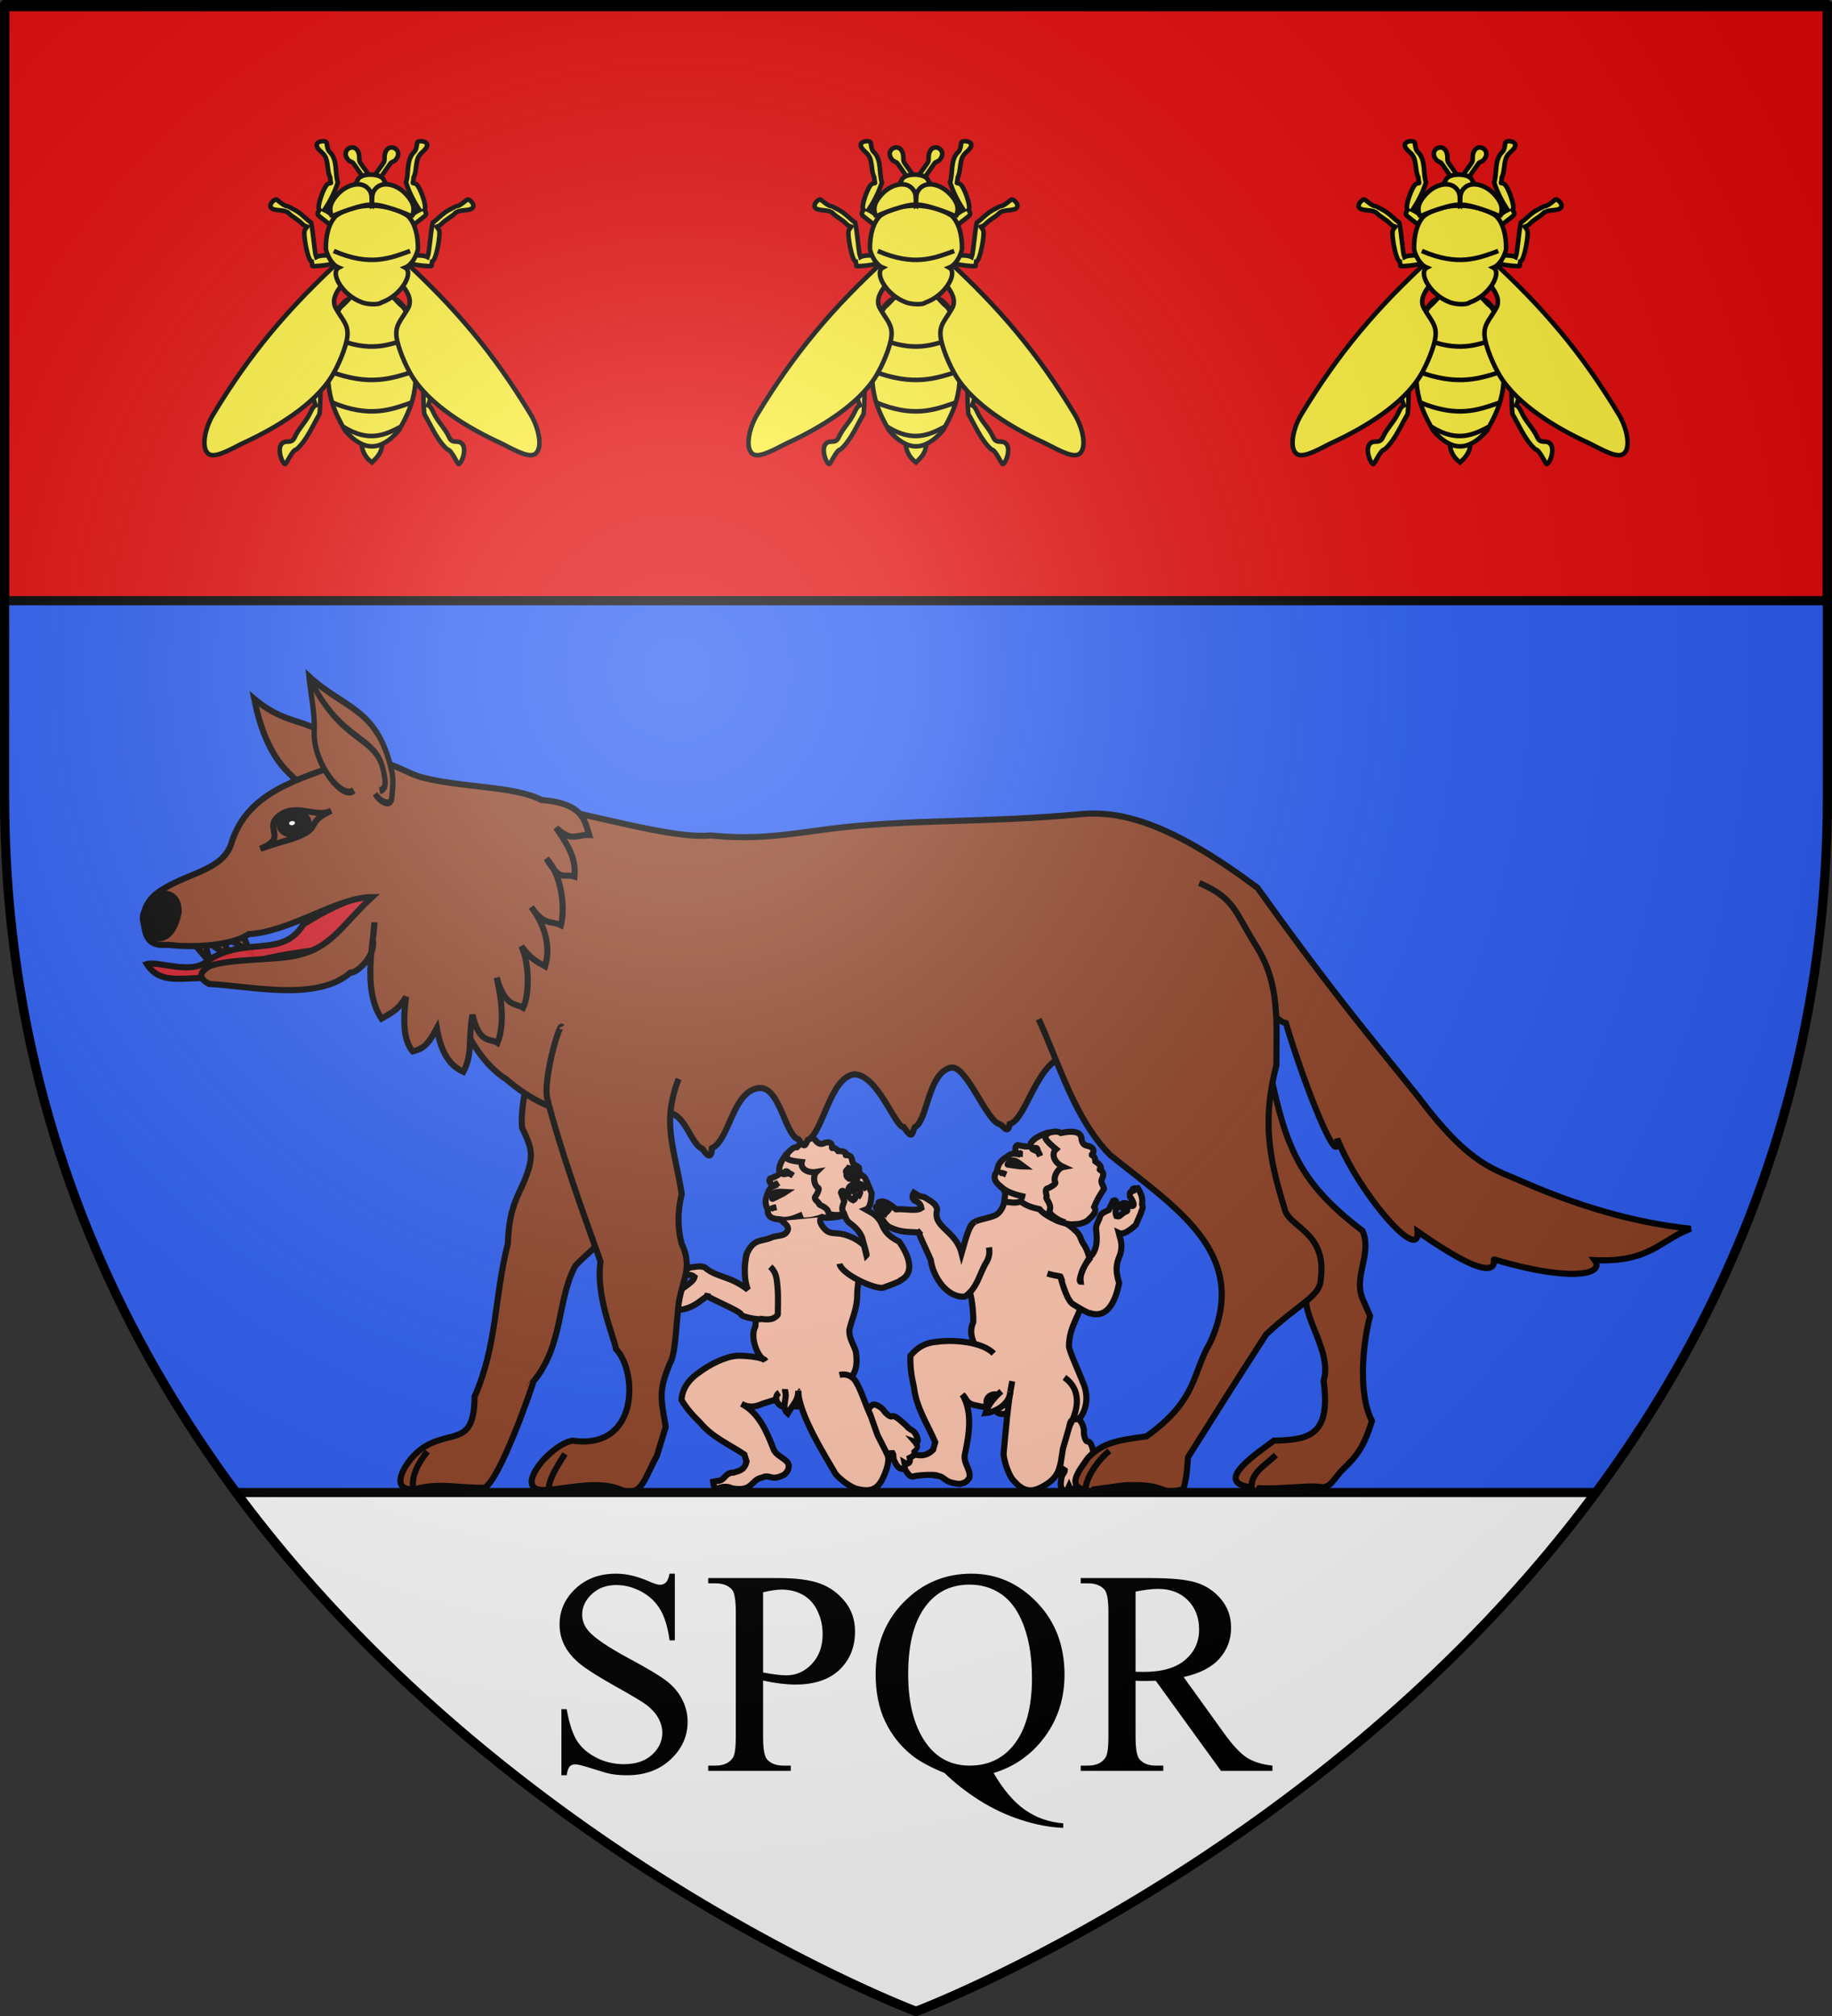 <svg xmlns="http://www.w3.org/2000/svg" xmlns:svg="http://www.w3.org/2000/svg" xmlns:xlink="http://www.w3.org/1999/xlink" id="svg2" width="600" height="660" version="1.0"><rect width="100%" height="100%" fill="#333333" stroke="none"/><desc id="desc4">Flag of Canton of Valais (Wallis)</desc><defs id="defs6"><linearGradient id="linearGradient2893"><stop style="stop-color:white;stop-opacity:.314" id="stop2895" offset="0"/><stop id="stop2897" offset=".19" style="stop-color:white;stop-opacity:.251"/><stop style="stop-color:#6b6b6b;stop-opacity:.125" id="stop2901" offset=".6"/><stop style="stop-color:black;stop-opacity:.125" id="stop2899" offset="1"/></linearGradient><radialGradient id="radialGradient3163" cx="221.445" cy="226.331" r="300" fx="221.445" fy="226.331" gradientTransform="matrix(1.353,0,0,1.349,-77.629,-85.747)" gradientUnits="userSpaceOnUse" xlink:href="#linearGradient2893"/></defs><g id="layer3" style="display:inline"><path id="path2855" style="fill:#2b5df2;fill-opacity:1;fill-rule:evenodd;stroke:none;stroke-width:1px;stroke-linecap:butt;stroke-linejoin:miter;stroke-opacity:1" d="M 300,658.5 C 300,658.5 598.5,546.18 598.5,260.728 C 598.5,-24.723 598.5,2.176 598.5,2.176 L 1.5,2.176 L 1.5,260.728 C 1.5,546.18 300,658.5 300,658.5 z"/><path id="path4317" d="M 1.5,1.5 L 1.5,196.656 L 598.5,196.656 L 598.5,1.5 L 1.5,1.5 z" style="fill:#e20909;fill-opacity:1;fill-rule:nonzero;stroke:#000;stroke-width:3;stroke-linecap:round;stroke-linejoin:round;stroke-miterlimit:4;stroke-dasharray:none;stroke-dashoffset:0;stroke-opacity:1"/><g id="g4099" style="stroke:#000;stroke-width:1.5;stroke-miterlimit:4;stroke-dasharray:none;stroke-opacity:1" transform="translate(0.95,4.369)"><g id="g3975" transform="matrix(0.386,0,0,0.386,74.255,37.235)" style="stroke:#000;stroke-width:3.886;stroke-miterlimit:4;stroke-dasharray:none;stroke-opacity:1"><path style="fill:#fcef3c;fill-opacity:1;fill-rule:evenodd;stroke:#000;stroke-width:3.886;stroke-linecap:butt;stroke-linejoin:miter;stroke-miterlimit:4;stroke-dasharray:none;stroke-opacity:1" id="path3977" d="M 112.136,266.013 C 111.699,272.526 113.63,278.987 120.684,284.429 C 124.954,280.378 130.358,275.461 129.232,266.013 C 126.951,265.443 123.19,266.013 120.684,266.013 C 118.437,266.013 114.293,265.15 112.136,266.013 z"/><g id="g3979" transform="translate(1.197,0)" style="stroke:#000;stroke-width:3.886;stroke-miterlimit:4;stroke-dasharray:none;stroke-opacity:1"><path style="fill:#fcef3c;fill-opacity:1;fill-rule:evenodd;stroke:#000;stroke-width:3.886;stroke-linecap:butt;stroke-linejoin:miter;stroke-miterlimit:4;stroke-dasharray:none;stroke-opacity:1" id="path3981" d="M 108.788,24.753 C 108.788,29.797 108.925,29.075 111.237,32.581 C 112.596,34.64 115.679,38.304 118.697,43.852 L 114.646,46.752 C 112.313,43.096 108.699,37.579 106.438,34.458 C 102.87,29.701 104.633,30.781 100.142,28.536 C 90.626,19.099 107.493,10.632 108.788,24.753 z"/><path id="path3983" d="M 130.277,24.753 C 130.277,29.797 130.14,29.075 127.827,32.581 C 126.469,34.64 123.386,38.304 120.368,43.852 L 124.419,46.752 C 126.752,43.096 130.365,37.579 132.627,34.458 C 136.194,29.701 134.432,30.781 138.923,28.536 C 148.439,19.099 131.572,10.632 130.277,24.753 z" style="fill:#fcef3c;fill-opacity:1;fill-rule:evenodd;stroke:#000;stroke-width:3.886;stroke-linecap:butt;stroke-linejoin:miter;stroke-miterlimit:4;stroke-dasharray:none;stroke-opacity:1"/></g><path d="M 130.388,43.966 C 134.569,52.748 140.706,55.201 151.974,61.958 C 157.138,65.512 161.489,79.626 147.959,88.466 C 128.138,98.354 113.229,99.832 93.501,88.466 C 79.971,79.626 84.322,65.512 89.485,61.958 C 100.754,55.201 104.891,52.748 109.072,43.966 C 112.626,38.913 126.852,39.246 130.388,43.966 z" style="fill:#fcef3c;fill-opacity:1;fill-rule:nonzero;stroke:#000;stroke-width:3.886;stroke-linecap:round;stroke-linejoin:round;marker:none;marker-start:none;marker-mid:none;marker-end:none;stroke-miterlimit:4;stroke-dasharray:none;stroke-dashoffset:0;stroke-opacity:1;visibility:visible;display:inline;overflow:visible" id="path3985"/><path d="M 133.406,134.233 L 120.73,133.965 L 108.054,134.233" style="fill:none;fill-opacity:1;fill-rule:nonzero;stroke:#000;stroke-width:3.886;stroke-linecap:round;stroke-linejoin:round;marker:none;marker-start:none;marker-mid:none;marker-end:none;stroke-miterlimit:4;stroke-dasharray:none;stroke-dashoffset:0;stroke-opacity:1;visibility:visible;display:inline;overflow:visible" id="path3987"/><path id="path3989" d="M 88.319,178.592 C 119.105,191.851 135.859,184.839 153.141,178.592" style="fill:none;fill-rule:evenodd;stroke:#000;stroke-width:3.886;stroke-linecap:butt;stroke-linejoin:miter;stroke-miterlimit:4;stroke-dasharray:none;stroke-opacity:1"/><g id="g3991" transform="translate(-1.338048e-6,0)" style="stroke:#000;stroke-width:3.886;stroke-miterlimit:4;stroke-dasharray:none;stroke-opacity:1"><path id="path3993" d="M 137.852,146.378 C 146.275,141.872 155.536,171.283 166.732,169.982 C 171.64,169.982 169.741,167.496 170.646,178.276 C 173.924,178.436 172.111,223.727 170.407,229.876 C 167.081,241.878 167.826,230.81 172.765,241.683 C 176.663,250.263 182.571,254.982 186.299,263.189 C 188.956,269.039 193.37,265.122 196.832,268.172 C 201.799,272.549 196.943,285.278 194.425,285.832 C 193.242,286.092 188.229,273.47 184.799,273.47 C 175.978,265.707 171.326,253.785 165.173,243.342 C 163.244,224.228 165.561,190.362 164.04,181.538 C 158.999,187.646 147.096,151.845 137.852,153.442 L 137.852,146.378 z" style="fill:#fcef3c;fill-opacity:1;fill-rule:evenodd;stroke:#000;stroke-width:3.886;stroke-linecap:butt;stroke-linejoin:miter;stroke-miterlimit:4;stroke-dasharray:none;stroke-opacity:1"/><path style="fill:#fcef3c;fill-opacity:1;fill-rule:evenodd;stroke:#000;stroke-width:3.886;stroke-linecap:butt;stroke-linejoin:miter;stroke-miterlimit:4;stroke-dasharray:none;stroke-opacity:1" id="path3995" d="M 103.608,146.378 C 95.185,141.872 85.924,171.283 74.728,169.982 C 69.82,169.982 71.718,167.496 70.814,178.276 C 67.536,178.436 69.349,223.727 71.052,229.876 C 74.378,241.878 73.634,230.81 68.694,241.683 C 64.797,250.263 58.889,254.982 55.161,263.189 C 52.503,269.039 48.09,265.122 44.628,268.172 C 39.661,272.549 44.517,285.278 47.034,285.832 C 48.218,286.092 53.23,273.47 56.661,273.47 C 65.482,265.707 70.133,253.785 76.287,243.342 C 78.215,224.228 75.899,190.362 77.419,181.538 C 82.46,187.646 94.364,151.845 103.608,153.442 L 103.608,146.378 z"/></g><g id="g3997" transform="translate(1.777092e-6,0)" style="stroke:#000;stroke-width:3.886;stroke-miterlimit:4;stroke-dasharray:none;stroke-opacity:1"><path d="M 143.595,257.356 C 153.902,238.89 163.526,220.06 154.143,179.528 C 152.583,170.479 152.67,156.053 145.102,150.855 C 143.933,150.052 135.369,140.204 134.553,140.204 C 126.277,136.117 117.19,135.56 106.907,140.204 C 106.091,140.204 97.527,150.052 96.358,150.855 C 88.79,156.053 88.877,170.479 87.317,179.528 C 77.933,220.06 87.557,238.89 97.865,257.356 C 113.577,275.294 127.941,275.248 143.595,257.356 z" style="fill:#fcef3c;fill-opacity:1;fill-rule:evenodd;stroke:#000;stroke-width:3.886;stroke-linecap:butt;stroke-linejoin:miter;stroke-miterlimit:4;stroke-dasharray:none;stroke-opacity:1" id="path3999"/><path id="path4001" d="M 88.319,178.592 C 119.105,191.851 135.859,184.839 153.141,178.592" style="fill:none;fill-rule:evenodd;stroke:#000;stroke-width:3.886;stroke-linecap:butt;stroke-linejoin:miter;stroke-miterlimit:4;stroke-dasharray:none;stroke-opacity:1"/><path id="path4003" d="M 84.296,206.98 C 118.904,220.14 137.736,213.18 157.164,206.98" style="fill:none;fill-rule:evenodd;stroke:#000;stroke-width:3.886;stroke-linecap:butt;stroke-linejoin:miter;stroke-miterlimit:4;stroke-dasharray:none;stroke-opacity:1"/><path id="path4005" d="M 86.882,233.585 C 119.033,246.808 136.529,239.816 154.578,233.585" style="fill:none;fill-rule:evenodd;stroke:#000;stroke-width:3.886;stroke-linecap:butt;stroke-linejoin:miter;stroke-miterlimit:4;stroke-dasharray:none;stroke-opacity:1"/><path style="fill:none;fill-rule:evenodd;stroke:#000;stroke-width:3.886;stroke-linecap:butt;stroke-linejoin:miter;stroke-miterlimit:4;stroke-dasharray:none;stroke-opacity:1" id="path4007" d="M 96.636,254.336 C 118.423,267.859 132.594,260.707 144.824,254.336"/></g><g id="g4009" style="stroke:#000;stroke-width:3.886;stroke-miterlimit:4;stroke-dasharray:none;stroke-opacity:1"><path style="fill:#fcef3c;fill-opacity:1;fill-rule:evenodd;stroke:#000;stroke-width:3.886;stroke-linecap:butt;stroke-linejoin:miter;stroke-miterlimit:4;stroke-dasharray:none;stroke-opacity:1" id="path4011" d="M 145.564,111.168 C 191.791,153.495 223.925,191.62 255.534,243.9 C 262.835,256.133 266.056,273.508 258.705,277.573 C 252.57,280.965 237.656,271.549 229.182,267.65 C 202.176,255.225 169.428,235.55 154.479,210.915 C 149.264,202.319 142.563,186.768 141.573,177.618 C 140.483,167.544 145.622,163.841 151.304,153.764 C 157.405,142.944 143.95,132.998 138.617,122.422 C 140.723,115.885 139.958,113.334 145.564,111.168 z"/><path id="path4013" d="M 95.896,111.168 C 49.669,153.495 17.534,191.62 -14.074,243.9 C -21.375,256.133 -24.596,273.508 -17.245,277.573 C -11.111,280.965 3.804,271.549 12.278,267.65 C 39.284,255.225 72.031,235.55 86.98,210.915 C 92.196,202.319 98.897,186.768 99.887,177.618 C 100.976,167.544 95.838,163.841 90.156,153.764 C 84.055,142.944 97.51,132.998 102.842,122.422 C 100.737,115.885 101.502,113.334 95.896,111.168 z" style="fill:#fcef3c;fill-opacity:1;fill-rule:evenodd;stroke:#000;stroke-width:3.886;stroke-linecap:butt;stroke-linejoin:miter;stroke-miterlimit:4;stroke-dasharray:none;stroke-opacity:1"/></g><g id="g4015" transform="translate(-1.345099e-6,0)" style="stroke:#000;stroke-width:3.886;stroke-miterlimit:4;stroke-dasharray:none;stroke-opacity:1"><path style="fill:#fcef3c;fill-opacity:1;fill-rule:evenodd;stroke:#000;stroke-width:3.886;stroke-linecap:butt;stroke-linejoin:miter;stroke-miterlimit:4;stroke-dasharray:none;stroke-opacity:1" id="path4017" d="M 138.328,112.135 C 146.922,114.223 156.371,117.261 167.795,117.864 C 172.802,117.864 170.865,119.016 171.788,114.02 C 175.132,113.946 179.405,90.173 177.666,87.323 C 174.273,81.76 175.033,86.89 180.072,81.85 C 184.049,77.873 187.727,76.651 191.531,72.847 C 194.242,70.135 201.095,70.987 204.627,69.573 C 209.695,67.544 204.74,61.644 202.172,61.388 C 200.964,61.267 195.85,67.117 192.35,67.117 C 192.052,67.117 185.009,70.767 183.255,72.028 C 178.7,75.305 176.522,78.074 172.325,81.081 C 170.358,89.941 169.536,106.168 167.985,110.258 C 162.841,107.427 147.76,109.601 138.328,108.861 L 138.328,112.135 z"/><path id="path4019" d="M 103.131,112.135 C 94.538,114.223 85.089,117.261 73.665,117.864 C 68.658,117.864 70.595,119.016 69.672,114.02 C 66.327,113.946 62.055,90.173 63.793,87.323 C 67.187,81.76 66.427,86.89 61.388,81.85 C 57.411,77.873 53.733,76.651 49.929,72.847 C 47.217,70.135 40.365,70.987 36.833,69.573 C 31.765,67.544 36.72,61.644 39.288,61.388 C 40.495,61.267 45.61,67.117 49.11,67.117 C 49.407,67.117 56.451,70.767 58.204,72.028 C 62.759,75.305 64.937,78.074 69.134,81.081 C 71.102,89.941 71.923,106.168 73.475,110.258 C 78.618,107.427 93.7,109.601 103.131,108.861 L 103.131,112.135 z" style="fill:#fcef3c;fill-opacity:1;fill-rule:evenodd;stroke:#000;stroke-width:3.886;stroke-linecap:butt;stroke-linejoin:miter;stroke-miterlimit:4;stroke-dasharray:none;stroke-opacity:1"/></g><g id="g4021" transform="matrix(1.035,0,0,1,-4.225,3.274)" style="stroke:#000;stroke-width:3.82;stroke-miterlimit:4;stroke-dasharray:none;stroke-opacity:1"><path id="path4023" d="M 137.291,93.457 C 145.152,89.404 152.28,81.508 161.305,74.478 C 165.087,71.197 166.404,71.311 163.828,66.932 C 166.306,64.684 159.838,46.241 156.775,44.913 C 152.882,43.223 154.502,46.311 155.007,39.202 C 157.431,34.75 156.44,26.031 159.21,21.419 C 161.508,17.595 163.769,17.22 165.511,13.838 C 168.01,8.985 160.401,7.774 158.293,9.264 C 157.302,9.963 157.85,15.708 155.206,18.002 C 148.68,24.594 151.167,35.997 148.651,43.697 C 151.523,52.837 155.304,60.1 159.686,67.077 C 150.01,71.722 144.781,83.337 137.172,88.959 L 137.291,93.457 z" style="fill:#fcef3c;fill-opacity:1;fill-rule:evenodd;stroke:#000;stroke-width:3.82;stroke-linecap:butt;stroke-linejoin:miter;stroke-miterlimit:4;stroke-dasharray:none;stroke-opacity:1"/><path style="fill:#fcef3c;fill-opacity:1;fill-rule:evenodd;stroke:#000;stroke-width:3.82;stroke-linecap:butt;stroke-linejoin:miter;stroke-miterlimit:4;stroke-dasharray:none;stroke-opacity:1" id="path4025" d="M 104.168,93.457 C 96.308,89.404 89.18,81.508 80.155,74.478 C 76.372,71.197 75.055,71.311 77.632,66.932 C 75.154,64.684 81.622,46.241 84.684,44.913 C 88.578,43.223 86.958,46.311 86.453,39.202 C 84.029,34.75 85.019,26.031 82.249,21.419 C 79.952,17.595 77.691,17.22 75.949,13.838 C 73.45,8.985 81.059,7.774 83.167,9.264 C 84.158,9.963 83.609,15.708 86.254,18.002 C 92.78,24.594 90.292,35.997 92.809,43.697 C 89.937,52.837 86.155,60.1 81.774,67.077 C 91.449,71.722 96.679,83.337 104.288,88.959 L 104.168,93.457 z"/></g><path id="path4027" style="fill:#fcef3c;fill-opacity:1;fill-rule:evenodd;stroke:#000;stroke-width:3.886;stroke-linecap:butt;stroke-linejoin:miter;stroke-miterlimit:4;stroke-dasharray:none;stroke-opacity:1" d="M 128.881,148.777 C 146.372,142.6 156.385,123.249 148.892,119.194 C 154.585,116.922 158.471,109.458 159.779,103.664 C 160.011,91.043 156.821,80.517 150.919,75.047 C 134.122,64.299 107.243,63.447 90.541,75.047 C 84.639,80.517 81.449,91.043 81.681,103.664 C 82.989,109.458 86.875,116.922 92.567,119.194 C 85.075,123.249 95.087,142.6 112.578,148.777 C 116.13,150.09 125.538,151.255 128.881,148.777 z"/><path style="fill:none;fill-rule:evenodd;stroke:#000;stroke-width:3.886;stroke-linecap:butt;stroke-linejoin:miter;stroke-miterlimit:4;stroke-dasharray:none;stroke-opacity:1" id="path4029" d="M 88.319,105.089 C 119.105,118.347 135.859,111.336 153.141,105.089"/><g id="g4031" transform="translate(0.184,0)" style="stroke:#000;stroke-width:3.886;stroke-miterlimit:4;stroke-dasharray:none;stroke-opacity:1"><path id="path4033" d="M 86.815,76.15 C 82.937,67.94 86.785,62.272 91.427,57.095 C 99.023,48.626 112.815,44.38 118.814,54.05 C 120.625,56.97 120.516,61 120.384,66.311 C 116.333,63.725 86.265,74.814 86.815,76.15 z" style="fill:#fcef3c;fill-opacity:1;fill-rule:evenodd;stroke:#000;stroke-width:3.886;stroke-linecap:butt;stroke-linejoin:miter;stroke-miterlimit:4;stroke-dasharray:none;stroke-opacity:1"/><path style="fill:#fcef3c;fill-opacity:1;fill-rule:evenodd;stroke:#000;stroke-width:3.886;stroke-linecap:butt;stroke-linejoin:miter;stroke-miterlimit:4;stroke-dasharray:none;stroke-opacity:1" id="path4035" d="M 154.276,76.15 C 158.154,67.94 154.307,62.272 149.664,57.095 C 142.069,48.626 128.276,44.38 122.277,54.05 C 120.466,56.97 120.576,61 120.708,66.311 C 124.759,63.725 154.826,74.814 154.276,76.15 z"/></g></g><g id="g4037" transform="matrix(0.386,0,0,0.386,252.446,37.235)" style="stroke:#000;stroke-width:3.886;stroke-miterlimit:4;stroke-dasharray:none;stroke-opacity:1"><path style="fill:#fcef3c;fill-opacity:1;fill-rule:evenodd;stroke:#000;stroke-width:3.886;stroke-linecap:butt;stroke-linejoin:miter;stroke-miterlimit:4;stroke-dasharray:none;stroke-opacity:1" id="path4039" d="M 112.136,266.013 C 111.699,272.526 113.63,278.987 120.684,284.429 C 124.954,280.378 130.358,275.461 129.232,266.013 C 126.951,265.443 123.19,266.013 120.684,266.013 C 118.437,266.013 114.293,265.15 112.136,266.013 z"/><g id="g4041" transform="translate(1.197,0)" style="stroke:#000;stroke-width:3.886;stroke-miterlimit:4;stroke-dasharray:none;stroke-opacity:1"><path style="fill:#fcef3c;fill-opacity:1;fill-rule:evenodd;stroke:#000;stroke-width:3.886;stroke-linecap:butt;stroke-linejoin:miter;stroke-miterlimit:4;stroke-dasharray:none;stroke-opacity:1" id="path4043" d="M 108.788,24.753 C 108.788,29.797 108.925,29.075 111.237,32.581 C 112.596,34.64 115.679,38.304 118.697,43.852 L 114.646,46.752 C 112.313,43.096 108.699,37.579 106.438,34.458 C 102.87,29.701 104.633,30.781 100.142,28.536 C 90.626,19.099 107.493,10.632 108.788,24.753 z"/><path id="path4045" d="M 130.277,24.753 C 130.277,29.797 130.14,29.075 127.827,32.581 C 126.469,34.64 123.386,38.304 120.368,43.852 L 124.419,46.752 C 126.752,43.096 130.365,37.579 132.627,34.458 C 136.194,29.701 134.432,30.781 138.923,28.536 C 148.439,19.099 131.572,10.632 130.277,24.753 z" style="fill:#fcef3c;fill-opacity:1;fill-rule:evenodd;stroke:#000;stroke-width:3.886;stroke-linecap:butt;stroke-linejoin:miter;stroke-miterlimit:4;stroke-dasharray:none;stroke-opacity:1"/></g><path d="M 130.388,43.966 C 134.569,52.748 140.706,55.201 151.974,61.958 C 157.138,65.512 161.489,79.626 147.959,88.466 C 128.138,98.354 113.229,99.832 93.501,88.466 C 79.971,79.626 84.322,65.512 89.485,61.958 C 100.754,55.201 104.891,52.748 109.072,43.966 C 112.626,38.913 126.852,39.246 130.388,43.966 z" style="fill:#fcef3c;fill-opacity:1;fill-rule:nonzero;stroke:#000;stroke-width:3.886;stroke-linecap:round;stroke-linejoin:round;marker:none;marker-start:none;marker-mid:none;marker-end:none;stroke-miterlimit:4;stroke-dasharray:none;stroke-dashoffset:0;stroke-opacity:1;visibility:visible;display:inline;overflow:visible" id="path4047"/><path d="M 133.406,134.233 L 120.73,133.965 L 108.054,134.233" style="fill:none;fill-opacity:1;fill-rule:nonzero;stroke:#000;stroke-width:3.886;stroke-linecap:round;stroke-linejoin:round;marker:none;marker-start:none;marker-mid:none;marker-end:none;stroke-miterlimit:4;stroke-dasharray:none;stroke-dashoffset:0;stroke-opacity:1;visibility:visible;display:inline;overflow:visible" id="path4049"/><path id="path4051" d="M 88.319,178.592 C 119.105,191.851 135.859,184.839 153.141,178.592" style="fill:none;fill-rule:evenodd;stroke:#000;stroke-width:3.886;stroke-linecap:butt;stroke-linejoin:miter;stroke-miterlimit:4;stroke-dasharray:none;stroke-opacity:1"/><g id="g4053" transform="translate(-1.338048e-6,0)" style="stroke:#000;stroke-width:3.886;stroke-miterlimit:4;stroke-dasharray:none;stroke-opacity:1"><path id="path4055" d="M 137.852,146.378 C 146.275,141.872 155.536,171.283 166.732,169.982 C 171.64,169.982 169.741,167.496 170.646,178.276 C 173.924,178.436 172.111,223.727 170.407,229.876 C 167.081,241.878 167.826,230.81 172.765,241.683 C 176.663,250.263 182.571,254.982 186.299,263.189 C 188.956,269.039 193.37,265.122 196.832,268.172 C 201.799,272.549 196.943,285.278 194.425,285.832 C 193.242,286.092 188.229,273.47 184.799,273.47 C 175.978,265.707 171.326,253.785 165.173,243.342 C 163.244,224.228 165.561,190.362 164.04,181.538 C 158.999,187.646 147.096,151.845 137.852,153.442 L 137.852,146.378 z" style="fill:#fcef3c;fill-opacity:1;fill-rule:evenodd;stroke:#000;stroke-width:3.886;stroke-linecap:butt;stroke-linejoin:miter;stroke-miterlimit:4;stroke-dasharray:none;stroke-opacity:1"/><path style="fill:#fcef3c;fill-opacity:1;fill-rule:evenodd;stroke:#000;stroke-width:3.886;stroke-linecap:butt;stroke-linejoin:miter;stroke-miterlimit:4;stroke-dasharray:none;stroke-opacity:1" id="path4057" d="M 103.608,146.378 C 95.185,141.872 85.924,171.283 74.728,169.982 C 69.82,169.982 71.718,167.496 70.814,178.276 C 67.536,178.436 69.349,223.727 71.052,229.876 C 74.378,241.878 73.634,230.81 68.694,241.683 C 64.797,250.263 58.889,254.982 55.161,263.189 C 52.503,269.039 48.09,265.122 44.628,268.172 C 39.661,272.549 44.517,285.278 47.034,285.832 C 48.218,286.092 53.23,273.47 56.661,273.47 C 65.482,265.707 70.133,253.785 76.287,243.342 C 78.215,224.228 75.899,190.362 77.419,181.538 C 82.46,187.646 94.364,151.845 103.608,153.442 L 103.608,146.378 z"/></g><g id="g4059" transform="translate(1.777092e-6,0)" style="stroke:#000;stroke-width:3.886;stroke-miterlimit:4;stroke-dasharray:none;stroke-opacity:1"><path d="M 143.595,257.356 C 153.902,238.89 163.526,220.06 154.143,179.528 C 152.583,170.479 152.67,156.053 145.102,150.855 C 143.933,150.052 135.369,140.204 134.553,140.204 C 126.277,136.117 117.19,135.56 106.907,140.204 C 106.091,140.204 97.527,150.052 96.358,150.855 C 88.79,156.053 88.877,170.479 87.317,179.528 C 77.933,220.06 87.557,238.89 97.865,257.356 C 113.577,275.294 127.941,275.248 143.595,257.356 z" style="fill:#fcef3c;fill-opacity:1;fill-rule:evenodd;stroke:#000;stroke-width:3.886;stroke-linecap:butt;stroke-linejoin:miter;stroke-miterlimit:4;stroke-dasharray:none;stroke-opacity:1" id="path4061"/><path id="path4063" d="M 88.319,178.592 C 119.105,191.851 135.859,184.839 153.141,178.592" style="fill:none;fill-rule:evenodd;stroke:#000;stroke-width:3.886;stroke-linecap:butt;stroke-linejoin:miter;stroke-miterlimit:4;stroke-dasharray:none;stroke-opacity:1"/><path id="path4065" d="M 84.296,206.98 C 118.904,220.14 137.736,213.18 157.164,206.98" style="fill:none;fill-rule:evenodd;stroke:#000;stroke-width:3.886;stroke-linecap:butt;stroke-linejoin:miter;stroke-miterlimit:4;stroke-dasharray:none;stroke-opacity:1"/><path id="path4067" d="M 86.882,233.585 C 119.033,246.808 136.529,239.816 154.578,233.585" style="fill:none;fill-rule:evenodd;stroke:#000;stroke-width:3.886;stroke-linecap:butt;stroke-linejoin:miter;stroke-miterlimit:4;stroke-dasharray:none;stroke-opacity:1"/><path style="fill:none;fill-rule:evenodd;stroke:#000;stroke-width:3.886;stroke-linecap:butt;stroke-linejoin:miter;stroke-miterlimit:4;stroke-dasharray:none;stroke-opacity:1" id="path4069" d="M 96.636,254.336 C 118.423,267.859 132.594,260.707 144.824,254.336"/></g><g id="g4071" style="stroke:#000;stroke-width:3.886;stroke-miterlimit:4;stroke-dasharray:none;stroke-opacity:1"><path style="fill:#fcef3c;fill-opacity:1;fill-rule:evenodd;stroke:#000;stroke-width:3.886;stroke-linecap:butt;stroke-linejoin:miter;stroke-miterlimit:4;stroke-dasharray:none;stroke-opacity:1" id="path4073" d="M 145.564,111.168 C 191.791,153.495 223.925,191.62 255.534,243.9 C 262.835,256.133 266.056,273.508 258.705,277.573 C 252.57,280.965 237.656,271.549 229.182,267.65 C 202.176,255.225 169.428,235.55 154.479,210.915 C 149.264,202.319 142.563,186.768 141.573,177.618 C 140.483,167.544 145.622,163.841 151.304,153.764 C 157.405,142.944 143.95,132.998 138.617,122.422 C 140.723,115.885 139.958,113.334 145.564,111.168 z"/><path id="path4075" d="M 95.896,111.168 C 49.669,153.495 17.534,191.62 -14.074,243.9 C -21.375,256.133 -24.596,273.508 -17.245,277.573 C -11.111,280.965 3.804,271.549 12.278,267.65 C 39.284,255.225 72.031,235.55 86.98,210.915 C 92.196,202.319 98.897,186.768 99.887,177.618 C 100.976,167.544 95.838,163.841 90.156,153.764 C 84.055,142.944 97.51,132.998 102.842,122.422 C 100.737,115.885 101.502,113.334 95.896,111.168 z" style="fill:#fcef3c;fill-opacity:1;fill-rule:evenodd;stroke:#000;stroke-width:3.886;stroke-linecap:butt;stroke-linejoin:miter;stroke-miterlimit:4;stroke-dasharray:none;stroke-opacity:1"/></g><g id="g4077" transform="translate(-1.345099e-6,0)" style="stroke:#000;stroke-width:3.886;stroke-miterlimit:4;stroke-dasharray:none;stroke-opacity:1"><path style="fill:#fcef3c;fill-opacity:1;fill-rule:evenodd;stroke:#000;stroke-width:3.886;stroke-linecap:butt;stroke-linejoin:miter;stroke-miterlimit:4;stroke-dasharray:none;stroke-opacity:1" id="path4079" d="M 138.328,112.135 C 146.922,114.223 156.371,117.261 167.795,117.864 C 172.802,117.864 170.865,119.016 171.788,114.02 C 175.132,113.946 179.405,90.173 177.666,87.323 C 174.273,81.76 175.033,86.89 180.072,81.85 C 184.049,77.873 187.727,76.651 191.531,72.847 C 194.242,70.135 201.095,70.987 204.627,69.573 C 209.695,67.544 204.74,61.644 202.172,61.388 C 200.964,61.267 195.85,67.117 192.35,67.117 C 192.052,67.117 185.009,70.767 183.255,72.028 C 178.7,75.305 176.522,78.074 172.325,81.081 C 170.358,89.941 169.536,106.168 167.985,110.258 C 162.841,107.427 147.76,109.601 138.328,108.861 L 138.328,112.135 z"/><path id="path4081" d="M 103.131,112.135 C 94.538,114.223 85.089,117.261 73.665,117.864 C 68.658,117.864 70.595,119.016 69.672,114.02 C 66.327,113.946 62.055,90.173 63.793,87.323 C 67.187,81.76 66.427,86.89 61.388,81.85 C 57.411,77.873 53.733,76.651 49.929,72.847 C 47.217,70.135 40.365,70.987 36.833,69.573 C 31.765,67.544 36.72,61.644 39.288,61.388 C 40.495,61.267 45.61,67.117 49.11,67.117 C 49.407,67.117 56.451,70.767 58.204,72.028 C 62.759,75.305 64.937,78.074 69.134,81.081 C 71.102,89.941 71.923,106.168 73.475,110.258 C 78.618,107.427 93.7,109.601 103.131,108.861 L 103.131,112.135 z" style="fill:#fcef3c;fill-opacity:1;fill-rule:evenodd;stroke:#000;stroke-width:3.886;stroke-linecap:butt;stroke-linejoin:miter;stroke-miterlimit:4;stroke-dasharray:none;stroke-opacity:1"/></g><g id="g4083" transform="matrix(1.035,0,0,1,-4.225,3.274)" style="stroke:#000;stroke-width:3.82;stroke-miterlimit:4;stroke-dasharray:none;stroke-opacity:1"><path id="path4085" d="M 137.291,93.457 C 145.152,89.404 152.28,81.508 161.305,74.478 C 165.087,71.197 166.404,71.311 163.828,66.932 C 166.306,64.684 159.838,46.241 156.775,44.913 C 152.882,43.223 154.502,46.311 155.007,39.202 C 157.431,34.75 156.44,26.031 159.21,21.419 C 161.508,17.595 163.769,17.22 165.511,13.838 C 168.01,8.985 160.401,7.774 158.293,9.264 C 157.302,9.963 157.85,15.708 155.206,18.002 C 148.68,24.594 151.167,35.997 148.651,43.697 C 151.523,52.837 155.304,60.1 159.686,67.077 C 150.01,71.722 144.781,83.337 137.172,88.959 L 137.291,93.457 z" style="fill:#fcef3c;fill-opacity:1;fill-rule:evenodd;stroke:#000;stroke-width:3.82;stroke-linecap:butt;stroke-linejoin:miter;stroke-miterlimit:4;stroke-dasharray:none;stroke-opacity:1"/><path style="fill:#fcef3c;fill-opacity:1;fill-rule:evenodd;stroke:#000;stroke-width:3.82;stroke-linecap:butt;stroke-linejoin:miter;stroke-miterlimit:4;stroke-dasharray:none;stroke-opacity:1" id="path4087" d="M 104.168,93.457 C 96.308,89.404 89.18,81.508 80.155,74.478 C 76.372,71.197 75.055,71.311 77.632,66.932 C 75.154,64.684 81.622,46.241 84.684,44.913 C 88.578,43.223 86.958,46.311 86.453,39.202 C 84.029,34.75 85.019,26.031 82.249,21.419 C 79.952,17.595 77.691,17.22 75.949,13.838 C 73.45,8.985 81.059,7.774 83.167,9.264 C 84.158,9.963 83.609,15.708 86.254,18.002 C 92.78,24.594 90.292,35.997 92.809,43.697 C 89.937,52.837 86.155,60.1 81.774,67.077 C 91.449,71.722 96.679,83.337 104.288,88.959 L 104.168,93.457 z"/></g><path id="path4089" style="fill:#fcef3c;fill-opacity:1;fill-rule:evenodd;stroke:#000;stroke-width:3.886;stroke-linecap:butt;stroke-linejoin:miter;stroke-miterlimit:4;stroke-dasharray:none;stroke-opacity:1" d="M 128.881,148.777 C 146.372,142.6 156.385,123.249 148.892,119.194 C 154.585,116.922 158.471,109.458 159.779,103.664 C 160.011,91.043 156.821,80.517 150.919,75.047 C 134.122,64.299 107.243,63.447 90.541,75.047 C 84.639,80.517 81.449,91.043 81.681,103.664 C 82.989,109.458 86.875,116.922 92.567,119.194 C 85.075,123.249 95.087,142.6 112.578,148.777 C 116.13,150.09 125.538,151.255 128.881,148.777 z"/><path style="fill:none;fill-rule:evenodd;stroke:#000;stroke-width:3.886;stroke-linecap:butt;stroke-linejoin:miter;stroke-miterlimit:4;stroke-dasharray:none;stroke-opacity:1" id="path4091" d="M 88.319,105.089 C 119.105,118.347 135.859,111.336 153.141,105.089"/><g id="g4093" transform="translate(0.184,0)" style="stroke:#000;stroke-width:3.886;stroke-miterlimit:4;stroke-dasharray:none;stroke-opacity:1"><path id="path4095" d="M 86.815,76.15 C 82.937,67.94 86.785,62.272 91.427,57.095 C 99.023,48.626 112.815,44.38 118.814,54.05 C 120.625,56.97 120.516,61 120.384,66.311 C 116.333,63.725 86.265,74.814 86.815,76.15 z" style="fill:#fcef3c;fill-opacity:1;fill-rule:evenodd;stroke:#000;stroke-width:3.886;stroke-linecap:butt;stroke-linejoin:miter;stroke-miterlimit:4;stroke-dasharray:none;stroke-opacity:1"/><path style="fill:#fcef3c;fill-opacity:1;fill-rule:evenodd;stroke:#000;stroke-width:3.886;stroke-linecap:butt;stroke-linejoin:miter;stroke-miterlimit:4;stroke-dasharray:none;stroke-opacity:1" id="path4097" d="M 154.276,76.15 C 158.154,67.94 154.307,62.272 149.664,57.095 C 142.069,48.626 128.276,44.38 122.277,54.05 C 120.466,56.97 120.576,61 120.708,66.311 C 124.759,63.725 154.826,74.814 154.276,76.15 z"/></g></g><g id="g3580" transform="matrix(0.386,0,0,0.386,430.636,37.235)" style="stroke:#000;stroke-width:3.886;stroke-miterlimit:4;stroke-dasharray:none;stroke-opacity:1"><path id="path3582" d="M 112.136,266.013 C 111.699,272.526 113.63,278.987 120.684,284.429 C 124.954,280.378 130.358,275.461 129.232,266.013 C 126.951,265.443 123.19,266.013 120.684,266.013 C 118.437,266.013 114.293,265.15 112.136,266.013 z" style="fill:#fcef3c;fill-opacity:1;fill-rule:evenodd;stroke:#000;stroke-width:3.886;stroke-linecap:butt;stroke-linejoin:miter;stroke-miterlimit:4;stroke-dasharray:none;stroke-opacity:1"/><g id="g3584" transform="translate(1.197,0)" style="stroke:#000;stroke-width:3.886;stroke-miterlimit:4;stroke-dasharray:none;stroke-opacity:1"><path id="path3586" d="M 108.788,24.753 C 108.788,29.797 108.925,29.075 111.237,32.581 C 112.596,34.64 115.679,38.304 118.697,43.852 L 114.646,46.752 C 112.313,43.096 108.699,37.579 106.438,34.458 C 102.87,29.701 104.633,30.781 100.142,28.536 C 90.626,19.099 107.493,10.632 108.788,24.753 z" style="fill:#fcef3c;fill-opacity:1;fill-rule:evenodd;stroke:#000;stroke-width:3.886;stroke-linecap:butt;stroke-linejoin:miter;stroke-miterlimit:4;stroke-dasharray:none;stroke-opacity:1"/><path style="fill:#fcef3c;fill-opacity:1;fill-rule:evenodd;stroke:#000;stroke-width:3.886;stroke-linecap:butt;stroke-linejoin:miter;stroke-miterlimit:4;stroke-dasharray:none;stroke-opacity:1" id="path3588" d="M 130.277,24.753 C 130.277,29.797 130.14,29.075 127.827,32.581 C 126.469,34.64 123.386,38.304 120.368,43.852 L 124.419,46.752 C 126.752,43.096 130.365,37.579 132.627,34.458 C 136.194,29.701 134.432,30.781 138.923,28.536 C 148.439,19.099 131.572,10.632 130.277,24.753 z"/></g><path id="path3590" style="fill:#fcef3c;fill-opacity:1;fill-rule:nonzero;stroke:#000;stroke-width:3.886;stroke-linecap:round;stroke-linejoin:round;marker:none;marker-start:none;marker-mid:none;marker-end:none;stroke-miterlimit:4;stroke-dasharray:none;stroke-dashoffset:0;stroke-opacity:1;visibility:visible;display:inline;overflow:visible" d="M 130.388,43.966 C 134.569,52.748 140.706,55.201 151.974,61.958 C 157.138,65.512 161.489,79.626 147.959,88.466 C 128.138,98.354 113.229,99.832 93.501,88.466 C 79.971,79.626 84.322,65.512 89.485,61.958 C 100.754,55.201 104.891,52.748 109.072,43.966 C 112.626,38.913 126.852,39.246 130.388,43.966 z"/><path id="path3592" style="fill:none;fill-opacity:1;fill-rule:nonzero;stroke:#000;stroke-width:3.886;stroke-linecap:round;stroke-linejoin:round;marker:none;marker-start:none;marker-mid:none;marker-end:none;stroke-miterlimit:4;stroke-dasharray:none;stroke-dashoffset:0;stroke-opacity:1;visibility:visible;display:inline;overflow:visible" d="M 133.406,134.233 L 120.73,133.965 L 108.054,134.233"/><path style="fill:none;fill-rule:evenodd;stroke:#000;stroke-width:3.886;stroke-linecap:butt;stroke-linejoin:miter;stroke-miterlimit:4;stroke-dasharray:none;stroke-opacity:1" id="path3594" d="M 88.319,178.592 C 119.105,191.851 135.859,184.839 153.141,178.592"/><g id="g3596" transform="translate(-1.338048e-6,0)" style="stroke:#000;stroke-width:3.886;stroke-miterlimit:4;stroke-dasharray:none;stroke-opacity:1"><path style="fill:#fcef3c;fill-opacity:1;fill-rule:evenodd;stroke:#000;stroke-width:3.886;stroke-linecap:butt;stroke-linejoin:miter;stroke-miterlimit:4;stroke-dasharray:none;stroke-opacity:1" id="path3598" d="M 137.852,146.378 C 146.275,141.872 155.536,171.283 166.732,169.982 C 171.64,169.982 169.741,167.496 170.646,178.276 C 173.924,178.436 172.111,223.727 170.407,229.876 C 167.081,241.878 167.826,230.81 172.765,241.683 C 176.663,250.263 182.571,254.982 186.299,263.189 C 188.956,269.039 193.37,265.122 196.832,268.172 C 201.799,272.549 196.943,285.278 194.425,285.832 C 193.242,286.092 188.229,273.47 184.799,273.47 C 175.978,265.707 171.326,253.785 165.173,243.342 C 163.244,224.228 165.561,190.362 164.04,181.538 C 158.999,187.646 147.096,151.845 137.852,153.442 L 137.852,146.378 z"/><path id="path3600" d="M 103.608,146.378 C 95.185,141.872 85.924,171.283 74.728,169.982 C 69.82,169.982 71.718,167.496 70.814,178.276 C 67.536,178.436 69.349,223.727 71.052,229.876 C 74.378,241.878 73.634,230.81 68.694,241.683 C 64.797,250.263 58.889,254.982 55.161,263.189 C 52.503,269.039 48.09,265.122 44.628,268.172 C 39.661,272.549 44.517,285.278 47.034,285.832 C 48.218,286.092 53.23,273.47 56.661,273.47 C 65.482,265.707 70.133,253.785 76.287,243.342 C 78.215,224.228 75.899,190.362 77.419,181.538 C 82.46,187.646 94.364,151.845 103.608,153.442 L 103.608,146.378 z" style="fill:#fcef3c;fill-opacity:1;fill-rule:evenodd;stroke:#000;stroke-width:3.886;stroke-linecap:butt;stroke-linejoin:miter;stroke-miterlimit:4;stroke-dasharray:none;stroke-opacity:1"/></g><g id="g3602" transform="translate(1.777092e-6,0)" style="stroke:#000;stroke-width:3.886;stroke-miterlimit:4;stroke-dasharray:none;stroke-opacity:1"><path id="path3604" style="fill:#fcef3c;fill-opacity:1;fill-rule:evenodd;stroke:#000;stroke-width:3.886;stroke-linecap:butt;stroke-linejoin:miter;stroke-miterlimit:4;stroke-dasharray:none;stroke-opacity:1" d="M 143.595,257.356 C 153.902,238.89 163.526,220.06 154.143,179.528 C 152.583,170.479 152.67,156.053 145.102,150.855 C 143.933,150.052 135.369,140.204 134.553,140.204 C 126.277,136.117 117.19,135.56 106.907,140.204 C 106.091,140.204 97.527,150.052 96.358,150.855 C 88.79,156.053 88.877,170.479 87.317,179.528 C 77.933,220.06 87.557,238.89 97.865,257.356 C 113.577,275.294 127.941,275.248 143.595,257.356 z"/><path style="fill:none;fill-rule:evenodd;stroke:#000;stroke-width:3.886;stroke-linecap:butt;stroke-linejoin:miter;stroke-miterlimit:4;stroke-dasharray:none;stroke-opacity:1" id="path3606" d="M 88.319,178.592 C 119.105,191.851 135.859,184.839 153.141,178.592"/><path style="fill:none;fill-rule:evenodd;stroke:#000;stroke-width:3.886;stroke-linecap:butt;stroke-linejoin:miter;stroke-miterlimit:4;stroke-dasharray:none;stroke-opacity:1" id="path3608" d="M 84.296,206.98 C 118.904,220.14 137.736,213.18 157.164,206.98"/><path style="fill:none;fill-rule:evenodd;stroke:#000;stroke-width:3.886;stroke-linecap:butt;stroke-linejoin:miter;stroke-miterlimit:4;stroke-dasharray:none;stroke-opacity:1" id="path3610" d="M 86.882,233.585 C 119.033,246.808 136.529,239.816 154.578,233.585"/><path id="path3612" d="M 96.636,254.336 C 118.423,267.859 132.594,260.707 144.824,254.336" style="fill:none;fill-rule:evenodd;stroke:#000;stroke-width:3.886;stroke-linecap:butt;stroke-linejoin:miter;stroke-miterlimit:4;stroke-dasharray:none;stroke-opacity:1"/></g><g id="g3614" style="stroke:#000;stroke-width:3.886;stroke-miterlimit:4;stroke-dasharray:none;stroke-opacity:1"><path id="path3616" d="M 145.564,111.168 C 191.791,153.495 223.925,191.62 255.534,243.9 C 262.835,256.133 266.056,273.508 258.705,277.573 C 252.57,280.965 237.656,271.549 229.182,267.65 C 202.176,255.225 169.428,235.55 154.479,210.915 C 149.264,202.319 142.563,186.768 141.573,177.618 C 140.483,167.544 145.622,163.841 151.304,153.764 C 157.405,142.944 143.95,132.998 138.617,122.422 C 140.723,115.885 139.958,113.334 145.564,111.168 z" style="fill:#fcef3c;fill-opacity:1;fill-rule:evenodd;stroke:#000;stroke-width:3.886;stroke-linecap:butt;stroke-linejoin:miter;stroke-miterlimit:4;stroke-dasharray:none;stroke-opacity:1"/><path style="fill:#fcef3c;fill-opacity:1;fill-rule:evenodd;stroke:#000;stroke-width:3.886;stroke-linecap:butt;stroke-linejoin:miter;stroke-miterlimit:4;stroke-dasharray:none;stroke-opacity:1" id="path3618" d="M 95.896,111.168 C 49.669,153.495 17.534,191.62 -14.074,243.9 C -21.375,256.133 -24.596,273.508 -17.245,277.573 C -11.111,280.965 3.804,271.549 12.278,267.65 C 39.284,255.225 72.031,235.55 86.98,210.915 C 92.196,202.319 98.897,186.768 99.887,177.618 C 100.976,167.544 95.838,163.841 90.156,153.764 C 84.055,142.944 97.51,132.998 102.842,122.422 C 100.737,115.885 101.502,113.334 95.896,111.168 z"/></g><g id="g3620" transform="translate(-1.345099e-6,0)" style="stroke:#000;stroke-width:3.886;stroke-miterlimit:4;stroke-dasharray:none;stroke-opacity:1"><path id="path3622" d="M 138.328,112.135 C 146.922,114.223 156.371,117.261 167.795,117.864 C 172.802,117.864 170.865,119.016 171.788,114.02 C 175.132,113.946 179.405,90.173 177.666,87.323 C 174.273,81.76 175.033,86.89 180.072,81.85 C 184.049,77.873 187.727,76.651 191.531,72.847 C 194.242,70.135 201.095,70.987 204.627,69.573 C 209.695,67.544 204.74,61.644 202.172,61.388 C 200.964,61.267 195.85,67.117 192.35,67.117 C 192.052,67.117 185.009,70.767 183.255,72.028 C 178.7,75.305 176.522,78.074 172.325,81.081 C 170.358,89.941 169.536,106.168 167.985,110.258 C 162.841,107.427 147.76,109.601 138.328,108.861 L 138.328,112.135 z" style="fill:#fcef3c;fill-opacity:1;fill-rule:evenodd;stroke:#000;stroke-width:3.886;stroke-linecap:butt;stroke-linejoin:miter;stroke-miterlimit:4;stroke-dasharray:none;stroke-opacity:1"/><path style="fill:#fcef3c;fill-opacity:1;fill-rule:evenodd;stroke:#000;stroke-width:3.886;stroke-linecap:butt;stroke-linejoin:miter;stroke-miterlimit:4;stroke-dasharray:none;stroke-opacity:1" id="path3624" d="M 103.131,112.135 C 94.538,114.223 85.089,117.261 73.665,117.864 C 68.658,117.864 70.595,119.016 69.672,114.02 C 66.327,113.946 62.055,90.173 63.793,87.323 C 67.187,81.76 66.427,86.89 61.388,81.85 C 57.411,77.873 53.733,76.651 49.929,72.847 C 47.217,70.135 40.365,70.987 36.833,69.573 C 31.765,67.544 36.72,61.644 39.288,61.388 C 40.495,61.267 45.61,67.117 49.11,67.117 C 49.407,67.117 56.451,70.767 58.204,72.028 C 62.759,75.305 64.937,78.074 69.134,81.081 C 71.102,89.941 71.923,106.168 73.475,110.258 C 78.618,107.427 93.7,109.601 103.131,108.861 L 103.131,112.135 z"/></g><g id="g3626" transform="matrix(1.035,0,0,1,-4.225,3.274)" style="stroke:#000;stroke-width:3.82;stroke-miterlimit:4;stroke-dasharray:none;stroke-opacity:1"><path style="fill:#fcef3c;fill-opacity:1;fill-rule:evenodd;stroke:#000;stroke-width:3.82;stroke-linecap:butt;stroke-linejoin:miter;stroke-miterlimit:4;stroke-dasharray:none;stroke-opacity:1" id="path3628" d="M 137.291,93.457 C 145.152,89.404 152.28,81.508 161.305,74.478 C 165.087,71.197 166.404,71.311 163.828,66.932 C 166.306,64.684 159.838,46.241 156.775,44.913 C 152.882,43.223 154.502,46.311 155.007,39.202 C 157.431,34.75 156.44,26.031 159.21,21.419 C 161.508,17.595 163.769,17.22 165.511,13.838 C 168.01,8.985 160.401,7.774 158.293,9.264 C 157.302,9.963 157.85,15.708 155.206,18.002 C 148.68,24.594 151.167,35.997 148.651,43.697 C 151.523,52.837 155.304,60.1 159.686,67.077 C 150.01,71.722 144.781,83.337 137.172,88.959 L 137.291,93.457 z"/><path id="path3630" d="M 104.168,93.457 C 96.308,89.404 89.18,81.508 80.155,74.478 C 76.372,71.197 75.055,71.311 77.632,66.932 C 75.154,64.684 81.622,46.241 84.684,44.913 C 88.578,43.223 86.958,46.311 86.453,39.202 C 84.029,34.75 85.019,26.031 82.249,21.419 C 79.952,17.595 77.691,17.22 75.949,13.838 C 73.45,8.985 81.059,7.774 83.167,9.264 C 84.158,9.963 83.609,15.708 86.254,18.002 C 92.78,24.594 90.292,35.997 92.809,43.697 C 89.937,52.837 86.155,60.1 81.774,67.077 C 91.449,71.722 96.679,83.337 104.288,88.959 L 104.168,93.457 z" style="fill:#fcef3c;fill-opacity:1;fill-rule:evenodd;stroke:#000;stroke-width:3.82;stroke-linecap:butt;stroke-linejoin:miter;stroke-miterlimit:4;stroke-dasharray:none;stroke-opacity:1"/></g><path d="M 128.881,148.777 C 146.372,142.6 156.385,123.249 148.892,119.194 C 154.585,116.922 158.471,109.458 159.779,103.664 C 160.011,91.043 156.821,80.517 150.919,75.047 C 134.122,64.299 107.243,63.447 90.541,75.047 C 84.639,80.517 81.449,91.043 81.681,103.664 C 82.989,109.458 86.875,116.922 92.567,119.194 C 85.075,123.249 95.087,142.6 112.578,148.777 C 116.13,150.09 125.538,151.255 128.881,148.777 z" style="fill:#fcef3c;fill-opacity:1;fill-rule:evenodd;stroke:#000;stroke-width:3.886;stroke-linecap:butt;stroke-linejoin:miter;stroke-miterlimit:4;stroke-dasharray:none;stroke-opacity:1" id="path3632"/><path id="path3634" d="M 88.319,105.089 C 119.105,118.347 135.859,111.336 153.141,105.089" style="fill:none;fill-rule:evenodd;stroke:#000;stroke-width:3.886;stroke-linecap:butt;stroke-linejoin:miter;stroke-miterlimit:4;stroke-dasharray:none;stroke-opacity:1"/><g id="g3636" transform="translate(0.184,0)" style="stroke:#000;stroke-width:3.886;stroke-miterlimit:4;stroke-dasharray:none;stroke-opacity:1"><path style="fill:#fcef3c;fill-opacity:1;fill-rule:evenodd;stroke:#000;stroke-width:3.886;stroke-linecap:butt;stroke-linejoin:miter;stroke-miterlimit:4;stroke-dasharray:none;stroke-opacity:1" id="path3638" d="M 86.815,76.15 C 82.937,67.94 86.785,62.272 91.427,57.095 C 99.023,48.626 112.815,44.38 118.814,54.05 C 120.625,56.97 120.516,61 120.384,66.311 C 116.333,63.725 86.265,74.814 86.815,76.15 z"/><path id="path3640" d="M 154.276,76.15 C 158.154,67.94 154.307,62.272 149.664,57.095 C 142.069,48.626 128.276,44.38 122.277,54.05 C 120.466,56.97 120.576,61 120.708,66.311 C 124.759,63.725 154.826,74.814 154.276,76.15 z" style="fill:#fcef3c;fill-opacity:1;fill-rule:evenodd;stroke:#000;stroke-width:3.886;stroke-linecap:butt;stroke-linejoin:miter;stroke-miterlimit:4;stroke-dasharray:none;stroke-opacity:1"/></g></g></g><g id="g5442" transform="translate(8.979,0)"><g id="g4877" style="stroke:#000;stroke-width:4.76;stroke-miterlimit:4;stroke-dasharray:none;stroke-opacity:1;display:inline" transform="matrix(0.42,0,0,0.42,91.868,-486.56)"><g id="g4460" transform="translate(-23.958,-5.324)" style="fill:#fec3ac;fill-opacity:1;stroke:#000;stroke-width:4.76;stroke-miterlimit:4;stroke-dasharray:none;stroke-opacity:1"><g id="g4342" transform="matrix(1.071,0.114,-0.114,1.071,-125.182,1612.82)" style="fill:#fec3ac;fill-opacity:1;stroke:#000;stroke-width:4.419;stroke-miterlimit:4;stroke-dasharray:none;stroke-opacity:1"><path style="fill:#fec3ac;fill-opacity:1;fill-rule:evenodd;stroke:#000;stroke-width:4.419;stroke-linecap:butt;stroke-linejoin:miter;stroke-miterlimit:4;stroke-dasharray:none;stroke-opacity:1" id="path4297" d="M 687.461,379.153 C 686.925,383.965 686.123,388.98 682.285,392.189 C 678.29,394.884 671.985,396.287 668.103,398.43 C 660.858,403.496 666.072,406.018 663.306,416.616 C 666.912,425.155 659.459,437.708 667.149,446.212 C 670.922,451.52 673.304,464.902 673.87,471.213 C 670.789,480.424 676.613,486.127 678.18,491.656 C 678.004,495.319 674.103,500.964 681.42,503.059 C 684.171,511.606 690.678,518.295 695.582,525.586 C 700.873,530.836 704.127,531.192 708.398,531.569 C 710.899,533.312 714.858,539.131 726.018,539.063 C 726.151,539.699 757.112,535.152 758.672,530.841 C 762.357,523.802 761.994,514.972 758.232,507.712 C 752.893,497.411 746.562,487.319 744.61,481.567 C 743.022,466.215 750.942,457.16 750.864,446.554 C 751.082,438.302 746.671,438.189 742.562,428.057 C 743.368,416.14 754.439,403.463 733.236,393.177 C 720.081,388.588 715.385,389.739 713.563,381.033"/><path id="path4275" d="M 667.509,398.973 C 663.204,401.254 661.955,412.705 660.188,422.599 C 654.241,406.431 637.251,406.351 639.225,393.317 C 638.374,388.603 633.082,387.22 628.909,384.998 C 623.985,384.903 623.345,383.571 621.256,382.668 C 620.581,384.324 619.594,386.345 622.247,388.25 C 626.083,389.371 627.019,390.852 627.744,393.15 C 624.321,396.131 617.024,394.732 609.609,395.979 C 606.171,393.512 602.732,391.582 599.294,391.32 C 595.856,392.045 595.435,392.54 598.628,394.148 C 595.981,394.984 592.247,395.548 597.963,398.474 C 598.272,399.821 592.172,399.407 599.627,403.133 C 599.627,403.133 603.338,408.321 606.282,409.289 C 615.01,412.52 620.822,411.063 627.578,410.953 L 629.242,409.622 L 628.244,410.953 C 626.436,410.149 633.806,421.429 638.431,429.62 C 641.331,441.576 652.894,455.967 665.845,453.545 C 674.351,446.454 674.497,435.798 678.823,426.925 C 680.708,422.544 680.222,419.348 679.488,416.277" style="fill:#fec3ac;fill-opacity:1;fill-rule:evenodd;stroke:#000;stroke-width:4.419;stroke-linecap:butt;stroke-linejoin:miter;stroke-miterlimit:4;stroke-dasharray:none;stroke-opacity:1"/><path id="path4261" style="fill:#fec3ac;fill-opacity:1;fill-rule:evenodd;stroke:#000;stroke-width:4.419;stroke-linecap:butt;stroke-linejoin:miter;stroke-miterlimit:4;stroke-dasharray:none;stroke-opacity:1" d="M 598.462,393.816 L 605.783,398.641 M 598.296,398.474 L 603.952,400.97"/><path style="fill:#fec3ac;fill-opacity:1;fill-rule:evenodd;stroke:#000;stroke-width:4.419;stroke-linecap:butt;stroke-linejoin:miter;stroke-miterlimit:4;stroke-dasharray:none;stroke-opacity:1" id="path4266" d="M 723.509,430.609 C 727.279,431.416 730.003,431.416 733.144,431.738 C 732.922,431.288 738.737,447.558 743.872,450.519 C 745.66,451.551 756.816,456.62 757.376,455.894 C 771.552,458.845 774.956,442.224 775.872,431.918 C 770.992,420.661 773.209,416.106 774.562,410.735 C 775.585,403.235 773.215,400.133 771.701,395.921 C 775.269,397.18 779.295,393.374 783.376,388.957 C 784.243,386.151 784.935,383.845 786.229,379.811 C 786.292,377.754 787.888,376.367 786.38,373.623 C 786.512,368.699 784.515,365.344 782.074,362.317 C 780.407,362.95 776.555,361.415 779.552,366.675 C 778.708,365.155 775.936,363.748 776.993,368.903 C 780.255,372.526 781.741,375.864 778.566,375.581 C 774.566,373.223 772.167,373.412 769.902,376.461 C 771.11,377.062 771.452,377.696 775.935,378.174 C 776.978,380.106 775.065,379.566 773.598,381.204 C 771.037,383.359 771.343,384.48 768.735,383.967 C 766.943,380.692 768.552,377.73 767.53,374.632 C 767.492,372.885 766.803,372.288 765.219,373.27 L 762.796,380.225 C 760.098,381.926 756.806,383.169 756.781,386.933 C 755.951,389.853 754.358,392.625 755.328,395.898 C 756.817,402.316 757.36,408.465 754.29,413.588 C 750.224,418.105 745.298,434.406 748.118,434.062 C 746.675,428.075 749.254,422.324 752.784,416.63 C 750.563,411.063 748.676,408.079 746.935,406.234 C 744.072,402.512 744.998,401.166 740.306,397.457"/><path id="path4281" d="M 690.955,492.316 C 681.778,484.569 660.412,485.28 649.028,488.261 C 641.052,489.732 635.679,493.516 631.191,500.316 C 631.754,508.852 633.865,515.91 636.156,522.753 C 639.335,537.035 648.624,548.113 655.661,560.551 L 654.72,566.198 C 650.171,571.709 645.622,571.564 641.073,570.904 C 637.04,568.822 634.507,570.49 631.661,571.375 C 628.493,572.41 626.27,570.608 623.661,569.963 C 623.145,571.707 621.574,573.275 624.602,575.61 C 624.604,575.608 631.011,575.32 634.485,580.316 C 637.925,585.264 640.279,587.85 642.485,586.904 C 646.033,585.383 660.078,583.464 659.426,584.551 C 666.247,584.729 664.326,589.053 676.602,588.787 C 681.935,587.061 681.727,585.336 682.955,583.61 C 683.95,578.014 676.841,573.292 678.014,566.434 C 679.412,552.37 680.481,536.276 671.661,524.316 C 674.798,526.512 674.6,530.042 681.073,530.904 C 691.807,532.263 698.702,531.317 706.485,530.904" style="fill:#fec3ac;fill-opacity:1;fill-rule:evenodd;stroke:#000;stroke-width:4.419;stroke-linecap:butt;stroke-linejoin:miter;stroke-miterlimit:4;stroke-dasharray:none;stroke-opacity:1"/><g id="g4321" style="fill:#fec3ac;fill-opacity:1;stroke:#000;stroke-width:4.419;stroke-miterlimit:4;stroke-dasharray:none;stroke-opacity:1"><path style="fill:#fec3ac;fill-opacity:1;fill-rule:evenodd;stroke:#000;stroke-width:4.419;stroke-linecap:butt;stroke-linejoin:miter;stroke-miterlimit:4;stroke-dasharray:none;stroke-opacity:1" id="path4323" d="M 687.059,382.118 C 686.306,378.322 689.431,374.956 681.412,370.353 C 679.565,368.636 677.541,367.067 678.274,363.2 C 680.661,359.343 677.914,356.517 683.85,350.95 C 686.262,349.269 687.798,346.494 691.822,346.828 C 690.646,343.384 690.294,341.429 692.259,340.459 C 697.664,340.942 702.07,341.701 701.647,337.882 C 704.046,333.548 708.362,331.609 712.471,329.412 C 715.821,328.763 719.404,326.714 722.353,328.471 C 731.321,325.578 737.327,325.802 737.882,331.765 C 738.588,333.614 739.468,335.53 742.898,335.698 C 746.283,335.864 748.78,338.435 746.353,341.647 C 745.819,342.5 748.715,341.349 749.427,346.175 C 751.995,347.545 755.204,349.803 753.412,351.529 C 751.829,352.29 757.893,351.74 755.586,358.168 C 754.123,362.246 759.29,364.11 757.176,366.588 C 754.332,372.016 753.308,374.913 752.081,379.128 C 754.935,382.529 751.292,385.943 747.983,389.785 C 744.689,391.84 743.059,392.632 739.765,392.941 C 735.669,394.111 731.114,392.98 726.588,392 C 719.974,389.647 715.123,387.294 712.941,384.941 C 707.752,384.334 702.701,383.498 698.824,380.706 C 695.509,382.693 691.227,382.264 687.059,382.118 z"/><path id="path4325" style="fill:#fec3ac;fill-opacity:1;fill-rule:evenodd;stroke:#000;stroke-width:4.419;stroke-linecap:butt;stroke-linejoin:miter;stroke-miterlimit:4;stroke-dasharray:none;stroke-opacity:1" d="M 680.653,362.537 C 682.538,360.977 684.424,361.984 686.31,362.537 M 686.476,355.216 C 685.283,355.344 697.367,355.685 698.455,355.549 C 693.677,352.691 688.679,349.062 686.476,355.216 z M 692.965,344.568 C 693.997,346.59 694.821,346.662 696.722,346.512 M 702.282,341.573 C 704.385,343.748 707.836,342.122 709.103,346.398 C 707.625,344.604 707.353,342.935 706.608,341.573 C 705.609,340.464 704.833,341.712 702.282,341.573 z M 713.647,328.706 C 713.644,331.613 705.438,330.733 720.235,340.471 C 716.98,344.102 719.508,350.255 726.824,352.706 C 723.314,353.723 720.3,359.692 721.882,364 C 723.945,365.375 717.685,369.091 717.412,369.176 C 714.155,370.199 717.828,374.948 716.941,376 C 716.373,376.673 721.662,380.794 720.235,385.176 C 719.598,387.133 725.963,391.371 732.471,392.471"/><path style="fill:#fec3ac;fill-opacity:1;fill-rule:evenodd;stroke:#000;stroke-width:4.419;stroke-linecap:butt;stroke-linejoin:miter;stroke-miterlimit:4;stroke-dasharray:none;stroke-opacity:1" id="path4327" d="M 682.353,371.294 C 689.419,375.79 694.92,376.355 701.647,377.176"/></g><path id="path4336" d="M 707.418,528.561 C 710,535.857 695.512,537.536 696.978,531.579 C 687.073,534.539 686.595,520.171 697.591,521.645" style="fill:#fec3ac;fill-opacity:1;fill-rule:evenodd;stroke:#000;stroke-width:4.419;stroke-linecap:butt;stroke-linejoin:miter;stroke-miterlimit:4;stroke-dasharray:none;stroke-opacity:1"/><g id="g4291" style="fill:#fec3ac;fill-opacity:1;stroke:#000;stroke-width:4.419;stroke-miterlimit:4;stroke-dasharray:none;stroke-opacity:1"><path style="fill:#fec3ac;fill-opacity:1;fill-rule:evenodd;stroke:#000;stroke-width:4.419;stroke-linecap:butt;stroke-linejoin:miter;stroke-miterlimit:4;stroke-dasharray:none;stroke-opacity:1" id="path4293" d="M 706.441,510.78 C 704.906,527.417 705.56,547.383 705.776,564.02 C 706.912,568.987 709.677,575.854 713.57,580.794 C 723.056,590.351 729.364,589.835 738.467,582.763 C 743.976,578.492 745.916,574.308 746.742,570.896 L 747.095,568.88 L 751.067,570.896 C 751.183,572.774 749.355,574.228 749.27,576.41 C 749.127,578.829 748.986,581.419 749.726,583.117 C 751.066,586.194 753.953,586.881 755.434,582.129 C 756.694,584.349 759.844,585.455 761.48,578.802 C 762.102,582.432 767.067,580.368 766.845,576.375 C 767.778,578.212 771.651,576.704 770.66,571.854 C 773.543,575.13 774.541,568.073 773.905,564.911 C 773.116,561.867 771.465,561.221 771.033,557.586 C 768.63,550.32 767.383,548.246 765.006,548.381 C 763.806,548.449 761.839,544.049 761.784,540.474 C 761.102,537.339 758.173,532.174 755.807,533.155 C 751.101,533.813 751.432,535.739 751.031,538.731 C 754.806,529.917 759.212,512.771 743.71,504.124"/><path style="fill:#fec3ac;fill-opacity:1;fill-rule:evenodd;stroke:#000;stroke-width:4.419;stroke-linecap:butt;stroke-linejoin:miter;stroke-miterlimit:4;stroke-dasharray:none;stroke-opacity:1" id="path4295" d="M 751.294,537.647 L 748.096,555.595 L 747.294,572.235"/></g><g transform="matrix(1.125,0.302,-0.302,1.125,77.016,-276.194)" style="fill:#fec3ac;fill-opacity:1;stroke:#000;stroke-width:3.794;stroke-miterlimit:4;stroke-dasharray:none;stroke-opacity:1" id="g4338"><path style="fill:#fec3ac;fill-opacity:1;fill-rule:evenodd;stroke:#000;stroke-width:3.794;stroke-linecap:butt;stroke-linejoin:miter;stroke-miterlimit:4;stroke-dasharray:none;stroke-opacity:1" id="path4340" d="M 692.99,520.748 C 690.73,524.755 688.247,531.22 688.639,536.901 C 694.114,534.224 700.787,526.361 698.259,519.024"/></g></g><g id="g4359" transform="matrix(0.996,-3.3357095e-2,3.3357095e-2,0.996,-126.726,1727.455)" style="fill:#fec3ac;fill-opacity:1;stroke:#000;stroke-width:4.777;stroke-miterlimit:4;stroke-dasharray:none;stroke-opacity:1"><g id="g4316" transform="matrix(0.9,-0.437,0.437,0.9,-271.197,369.396)" style="fill:#fec3ac;fill-opacity:1;stroke:#000;stroke-width:4.777;stroke-miterlimit:4;stroke-dasharray:none;stroke-opacity:1"><path id="path4301" d="M 687.059,382.118 C 686.306,378.322 689.431,374.956 681.412,370.353 C 679.565,368.636 677.541,367.067 678.274,363.2 C 680.661,359.343 677.914,356.517 683.85,350.95 C 686.262,349.269 687.798,346.494 691.822,346.828 C 690.646,343.384 690.294,341.429 692.259,340.459 C 697.664,340.942 702.07,341.701 701.647,337.882 C 704.046,333.548 708.362,331.609 712.471,329.412 C 715.821,328.763 719.404,326.714 722.353,328.471 C 731.321,325.578 737.327,325.802 737.882,331.765 C 738.588,333.614 739.468,335.53 742.898,335.698 C 746.283,335.864 748.78,338.435 746.353,341.647 C 745.819,342.5 748.715,341.349 749.427,346.175 C 751.995,347.545 755.204,349.803 753.412,351.529 C 751.829,352.29 757.893,351.74 755.586,358.168 C 754.123,362.246 759.29,364.11 757.176,366.588 C 754.332,372.016 753.308,374.913 752.081,379.128 C 754.935,382.529 751.292,385.943 747.983,389.785 C 744.689,391.84 743.059,392.632 739.765,392.941 C 735.669,394.111 731.114,392.98 726.588,392 C 719.974,389.647 716.475,388.32 714.293,385.967 C 709.104,385.36 702.701,383.498 698.824,380.706 C 695.509,382.693 691.227,382.264 687.059,382.118 z" style="fill:#fec3ac;fill-opacity:1;fill-rule:evenodd;stroke:#000;stroke-width:4.777;stroke-linecap:butt;stroke-linejoin:miter;stroke-miterlimit:4;stroke-dasharray:none;stroke-opacity:1"/><path d="M 680.653,362.537 C 682.538,360.977 684.424,361.984 686.31,362.537 M 686.476,355.216 C 685.283,355.344 697.367,355.685 698.455,355.549 C 693.677,352.691 688.679,349.062 686.476,355.216 z M 692.965,344.568 C 693.997,346.59 694.821,346.662 696.722,346.512 M 702.282,341.573 C 704.385,343.748 707.836,342.122 709.103,346.398 C 707.625,344.604 707.353,342.935 706.608,341.573 C 705.609,340.464 704.833,341.712 702.282,341.573 z M 713.647,328.706 C 713.644,331.613 705.438,330.733 720.235,340.471 C 716.98,344.102 719.508,350.255 726.824,352.706 C 723.314,353.723 720.3,359.692 721.882,364 C 723.945,365.375 717.685,369.091 717.412,369.176 C 714.155,370.199 717.828,374.948 716.941,376 C 716.373,376.673 721.662,380.794 720.235,385.176 C 719.598,387.133 725.963,391.371 732.471,392.471" style="fill:#fec3ac;fill-opacity:1;fill-rule:evenodd;stroke:#000;stroke-width:4.777;stroke-linecap:butt;stroke-linejoin:miter;stroke-miterlimit:4;stroke-dasharray:none;stroke-opacity:1" id="path4303"/><path id="path4314" d="M 682.875,371.362 C 690.253,377.12 694.92,376.355 701.647,377.176" style="fill:#fec3ac;fill-opacity:1;fill-rule:evenodd;stroke:#000;stroke-width:4.777;stroke-linecap:butt;stroke-linejoin:miter;stroke-miterlimit:4;stroke-dasharray:none;stroke-opacity:1"/></g><path id="path4299" d="M 508.618,406.627 C 511.613,408.901 514.189,411.515 513.11,413.947 C 510.852,419.038 506.14,417.468 500.356,419.246 C 492.228,422.72 486.132,418.902 479.944,432.459 C 477.335,445.202 478.373,450.636 484.16,460.533 C 486.766,466.502 486.032,481.991 485.293,488.284 C 480.392,496.669 486.156,511.724 490.923,514.522 C 490,518.071 477.759,515.882 484.493,519.431 C 485.435,528.36 490.503,535.914 493.81,544.055 C 500.67,551.444 523,547.502 532.743,549.712 C 532.743,550.362 552.628,540.634 555.037,536.734 C 556.531,534.317 557.779,532.087 558.78,530.468 C 563.76,525.518 563.94,518.057 563.192,510.842 C 561.603,504.655 557.999,500.162 558.678,493.41 C 560.479,486.413 565.587,476.561 565.713,466.181 C 565.751,463.091 567.101,454.741 567.527,453.078 C 572.078,444.103 571.675,430.918 571.675,430.918 L 557.151,419.114 C 552.938,416.924 546.768,418.715 543.022,415.101 C 540.262,412.503 536.41,406.858 540.396,404.63" style="fill:#fec3ac;fill-opacity:1;fill-rule:evenodd;stroke:#000;stroke-width:4.777;stroke-linecap:butt;stroke-linejoin:miter;stroke-miterlimit:4;stroke-dasharray:none;stroke-opacity:1"/><path style="fill:#fec3ac;fill-opacity:1;fill-rule:evenodd;stroke:#000;stroke-width:4.777;stroke-linecap:butt;stroke-linejoin:miter;stroke-miterlimit:4;stroke-dasharray:none;stroke-opacity:1" id="path3750" d="M 481.308,429.75 C 478.844,433.953 476.69,450.178 480.388,459.524 C 467.153,448.469 458.048,449.493 448.825,442.306 C 445.623,438.743 440.395,440.348 435.677,440.652 C 431.438,443.159 430.193,442.363 427.941,442.694 C 428.238,444.457 428.46,446.694 431.719,446.921 C 435.571,445.857 437.146,446.626 438.971,448.199 C 437.626,452.535 430.683,455.18 425.031,460.139 C 420.809,459.848 416.87,460.014 413.807,461.598 C 411.263,464.022 411.165,464.664 414.727,464.354 C 412.915,466.456 410.034,468.899 416.435,468.384 C 417.406,469.367 411.999,472.222 420.3,471.472 C 420.3,471.472 426.184,473.934 429.197,473.211 C 438.321,471.371 442.499,467.076 448.188,463.431 L 448.904,461.424 L 448.754,463.081 C 445.865,463.475 473.759,475.728 474.354,478.555 C 474.85,480.915 489.313,483.618 489.817,482.69 C 494.223,483.489 497.55,483.388 499.801,482.388 C 501.098,481.557 502.629,480.871 503.131,479.548 C 503.758,467.118 504.12,461.678 503.135,451.856 C 502.436,447.138 500.689,444.351 498.45,442.124"/><path id="path4277" d="M 552.709,441.597 C 553.902,450.046 580.83,463.232 586.418,461.401 C 588.379,460.758 599.959,457.124 599.959,456.208 C 612.985,449.885 605.529,434.646 599.959,425.927 C 589.22,419.995 588.193,415.034 585.984,409.954 C 582.212,403.391 578.441,402.382 574.67,399.972 C 578.264,398.79 579.127,393.317 579.661,387.327 C 578.633,384.576 577.773,382.327 576.334,378.343 C 575.126,376.676 575.544,374.602 572.673,373.351 C 569.77,369.371 566.14,367.935 562.358,367.029 C 561.425,368.548 557.437,369.686 563.023,372.02 C 561.426,371.333 558.372,371.911 562.358,375.348 C 567.153,376.224 570.369,377.959 567.682,379.674 C 563.075,380.251 561.291,381.865 561.36,385.663 C 562.684,385.401 563.341,385.694 567.183,383.334 C 569.189,384.227 567.344,384.967 567.183,387.161 C 566.471,390.431 567.398,391.132 565.02,392.318 C 561.601,390.82 561.066,387.492 558.365,385.663 C 557.267,384.303 556.357,384.252 555.703,385.996 L 558.032,392.984 C 556.935,395.979 555.088,398.973 557.367,401.968 C 558.493,404.788 558.925,407.955 561.692,409.954 C 566.791,414.126 570.977,418.663 571.675,424.596 C 572.771,429.166 574.551,435.445 574.004,435.909 L 572.341,427.923 C 567.736,423.233 561.916,420.339 556.456,418.663" style="fill:#fec3ac;fill-opacity:1;fill-rule:evenodd;stroke:#000;stroke-width:4.777;stroke-linecap:butt;stroke-linejoin:miter;stroke-miterlimit:4;stroke-dasharray:none;stroke-opacity:1"/><path d="M 562.358,371.188 C 565.408,370.839 568.458,373.496 571.509,375.181 M 567.516,379.507 C 568.466,379.515 568.544,378.65 570.677,379.84 C 572.977,380.341 574.581,382.237 576.001,384.499 M 567.516,383.001 C 568.592,383.81 570.396,383.892 570.677,385.497 C 570.635,386.766 570.311,388.175 568.514,390.322" style="fill:#fec3ac;fill-opacity:1;fill-rule:evenodd;stroke:#000;stroke-width:4.777;stroke-linecap:butt;stroke-linejoin:miter;stroke-miterlimit:4;stroke-dasharray:none;stroke-opacity:1" id="path4931"/><path id="path4268" style="fill:#fec3ac;fill-opacity:1;fill-rule:evenodd;stroke:#000;stroke-width:4.777;stroke-linecap:butt;stroke-linejoin:miter;stroke-miterlimit:4;stroke-dasharray:none;stroke-opacity:1" d="M 562.358,371.188 C 565.408,370.839 568.458,373.496 571.509,375.181 M 567.516,379.507 C 568.466,379.515 568.544,378.65 570.677,379.84 C 572.977,380.341 574.581,382.237 576.001,384.499 M 567.516,383.001 C 568.592,383.81 570.396,383.892 570.677,385.497 C 570.635,386.766 570.311,388.175 568.514,390.322"/><path style="fill:#fec3ac;fill-opacity:1;fill-rule:evenodd;stroke:#000;stroke-width:4.777;stroke-linecap:butt;stroke-linejoin:miter;stroke-miterlimit:4;stroke-dasharray:none;stroke-opacity:1" id="path4279" d="M 492.497,515.763 C 490.252,511.923 472.374,510.754 470.174,510.857 C 460.519,511.308 448.517,517.029 440.478,522.604 C 432.34,527.669 426.394,534.732 425.575,543.981 C 429.699,551.476 434.599,556.976 439.571,562.207 C 448.497,573.8 461.603,579.904 473.244,588.194 L 474.782,593.708 C 472.993,600.627 468.866,600.746 464.466,602.074 C 459.93,601.895 458.343,604.479 456.138,606.485 C 453.706,608.764 450.929,608.072 448.293,608.593 C 448.564,610.391 447.773,613.421 451.504,614.254 C 451.505,614.251 457.187,611.278 462.45,614.334 C 479.58,617.986 477.115,608.054 486.87,606.669 C 493.125,603.943 493.159,610.348 504.169,604.909 C 508.269,601.089 507.351,599.614 507.733,597.53 C 506.265,592.039 497.826,590.771 495.985,584.061 C 491.298,570.727 485.454,555.694 472.4,548.592 C 478.126,552.051 483.178,551.362 489.12,548.943 C 497.923,546.412 507,544.265 512.696,541.226"/><path style="fill:#fec3ac;fill-opacity:1;fill-rule:evenodd;stroke:#000;stroke-width:4.777;stroke-linecap:butt;stroke-linejoin:miter;stroke-miterlimit:4;stroke-dasharray:none;stroke-opacity:1" id="path4331" d="M 516.325,539.886 C 524.113,544.492 518.219,558.247 510.323,548.946 C 504.692,557.616 495.007,545.036 502.248,540.791"/><g id="g4287" transform="matrix(0.885,-0.466,0.466,0.885,-343.006,433.516)" style="fill:#fec3ac;fill-opacity:1;stroke:#000;stroke-width:4.777;stroke-miterlimit:4;stroke-dasharray:none;stroke-opacity:1"><path id="path4283" d="M 711.397,494.551 C 702.733,510.441 704.351,549.5 704.567,566.138 C 705.703,571.104 708.507,578.335 712.401,583.275 C 721.886,592.832 728.195,592.316 737.298,585.244 C 742.806,580.973 746.212,577.082 747.038,573.67 L 747.39,571.654 L 751.363,573.67 C 751.479,575.548 749.651,577.002 749.566,579.184 C 749.423,581.603 749.282,584.193 750.022,585.891 C 751.361,588.968 754.249,589.655 755.73,584.903 C 756.99,587.123 760.14,588.229 761.776,581.576 C 762.398,585.206 767.363,583.142 767.141,579.149 C 768.074,580.986 771.947,579.478 770.956,574.628 C 773.839,577.904 774.837,570.847 774.201,567.685 C 773.412,564.641 771.761,563.995 771.329,560.36 C 768.926,553.094 767.383,548.246 765.006,548.381 C 763.806,548.449 761.839,544.049 761.784,540.474 C 761.102,537.339 758.173,532.174 755.807,533.155 C 751.101,533.813 751.432,535.739 751.031,538.731 C 751.397,531.692 755.126,515.42 753.794,508.422 C 752.795,504.338 750.055,501.27 745.546,499.92" style="fill:#fec3ac;fill-opacity:1;fill-rule:evenodd;stroke:#000;stroke-width:4.777;stroke-linecap:butt;stroke-linejoin:miter;stroke-miterlimit:4;stroke-dasharray:none;stroke-opacity:1"/><path id="path4285" d="M 751.294,537.647 L 748.096,555.595 L 747.294,572.235" style="fill:#fec3ac;fill-opacity:1;fill-rule:evenodd;stroke:#000;stroke-width:4.777;stroke-linecap:butt;stroke-linejoin:miter;stroke-miterlimit:4;stroke-dasharray:none;stroke-opacity:1"/></g><g id="g4333" style="fill:#fec3ac;fill-opacity:1;stroke:#000;stroke-width:4.101;stroke-miterlimit:4;stroke-dasharray:none;stroke-opacity:1" transform="matrix(1.053,-0.498,0.498,1.053,-484.236,334.87)"><path id="path4329" d="M 694.578,521.531 L 693.919,522.711 C 693.285,527.974 686.326,530.932 688.639,536.901 C 694.766,532.958 698.867,532.52 701.879,526.596" style="fill:#fec3ac;fill-opacity:1;fill-rule:evenodd;stroke:#000;stroke-width:4.101;stroke-linecap:butt;stroke-linejoin:miter;stroke-miterlimit:4;stroke-dasharray:none;stroke-opacity:1"/></g></g></g><g id="g4627" style="fill:#8d4024;fill-opacity:1;stroke:#000;stroke-width:4.76;stroke-miterlimit:4;stroke-dasharray:none;stroke-opacity:1"><path d="M 171.768,1996.078 C 168.597,2011.776 165.837,2026.987 167.024,2037.522 C 174.34,2053.055 176.619,2058.498 169.728,2076.613 C 163.854,2091.119 156.754,2099.717 155.903,2127.863 C 145.186,2170.075 147.785,2206.375 129.974,2247.103 C 129.605,2285.807 112.648,2273.082 91.389,2285.967 C 76.484,2294.386 58.52,2325.343 87.99,2318.209 C 104.515,2314.718 116.859,2318.209 137.641,2318.209 C 149.881,2312.343 176.407,2235.27 175.762,2235.434 C 199.526,2206.534 193.984,2172.204 208.527,2145.161 C 218.533,2134.37 228.601,2128.566 232.052,2119.445 C 253.385,2079.871 254.649,2034.331 258.259,1990.519" style="fill:#8d4024;fill-opacity:1;fill-rule:evenodd;stroke:#000;stroke-width:4.76;stroke-linecap:butt;stroke-linejoin:miter;stroke-miterlimit:4;stroke-dasharray:none;stroke-opacity:1" id="path5099"/><path id="path5105" d="M 607.317,1938.772 C 619.732,1984.827 626.385,2046.466 685.484,2096.826 C 704.139,2113.157 714.425,2131.316 747.03,2144.599 C 759.908,2139.733 770.474,2152.187 781.406,2161.906 C 768.745,2178.183 799.83,2209.575 792.008,2234.875 C 797.895,2277.501 780.529,2280.853 753.28,2281.425 C 740.543,2290.978 708.882,2311.686 731.258,2317.031 C 747.657,2321.179 776.545,2315.983 788.274,2317.432 C 797.909,2319.297 798.877,2311.619 808.055,2302.841 C 817.374,2293.928 823.585,2286.272 829.683,2266.029 C 819.512,2246.991 821.699,2209.599 828.237,2184.175 L 822.158,2170.294 C 815.446,2152.656 829.984,2135.745 822.404,2117.883 C 772.719,2080.19 762.65,2052.4 750.271,1994.123 L 748.966,1928.888 C 741.829,1905.922 735.278,1882.665 710.46,1868.473" style="fill:#8d4024;fill-opacity:1;fill-rule:evenodd;stroke:#000;stroke-width:4.76;stroke-linecap:butt;stroke-linejoin:miter;stroke-miterlimit:4;stroke-dasharray:none;stroke-opacity:1"/><path id="path5187" d="M 736.415,1858.118 C 710.365,1828.862 697.982,1834.593 677.086,1818.359" style="fill:#8d4024;fill-opacity:1;fill-rule:evenodd;stroke:#000;stroke-width:4.76;stroke-linecap:butt;stroke-linejoin:miter;stroke-miterlimit:4;stroke-dasharray:none;stroke-opacity:1"/><path d="M 593.754,1980.511 C 568.047,1984.219 560.87,2030.478 547.203,2034.732 C 545.839,2043.053 542.543,2036.213 539.752,2034.863 C 529.062,2032.906 513.302,1987.424 500.993,1990.733 C 483.171,1995.523 483.362,2032.17 473.121,2037.177 C 470.931,2042.443 471.408,2046.905 464.671,2037.114 C 457.954,2037.37 444.541,1996.346 426.161,1995.863 C 406.941,1998.217 401.55,2041.925 389.753,2047.179 C 387.717,2051.062 387.601,2054.177 382.503,2046.549 C 371.652,2043.383 367.981,2003.154 350.452,2006.757 C 330.813,2010.649 328.704,2046.98 315.062,2053.491 C 314.732,2061.822 311.732,2060.095 307.565,2053.907 C 297.278,2050.186 293.198,2018.44 273.183,2027.125 C 258.554,2033.472 240.401,2033.062 220.46,2027.812 C 197.92,2027.113 175.918,2018.001 154.509,1999.596 C 137.387,1988.856 124.659,1967.581 118.402,1950.191 C 112.145,1932.8 100.683,1783.557 144.237,1782.58 C 187.791,1781.603 275.725,1813.459 314.351,1809.673 C 347.992,1813.3 373.603,1809.06 406.42,1804.631 C 469.188,1796.689 529.546,1800.046 602.794,1793.078 C 636.15,1789.905 675.802,1802.18 740.448,1850.502 C 740.448,1850.502 752.42,1867.179 757.973,1874.808 C 807.627,1943.028 835.12,1975.009 866.425,2014.179 C 906.643,2067.72 925.66,2069.855 947.978,2079.997 C 989,2097.818 1031.848,2111.272 1078.236,2116.247 C 1054.45,2125.06 1046.519,2142.732 1003.382,2140.733 C 1011.837,2152.596 982.65,2157.44 924.867,2140.144 C 924.179,2140.146 932.254,2165.241 865.3,2118.375 C 867.345,2144.016 819.177,2088.076 802.628,2046.034 C 804.761,2072.86 778.738,2009.746 762.625,1956.048 C 751.713,1953.163 746.535,1936.555 738.803,1926.061" style="fill:#8d4024;fill-opacity:1;fill-rule:evenodd;stroke:#000;stroke-width:4.76;stroke-linecap:butt;stroke-linejoin:miter;stroke-miterlimit:4;stroke-dasharray:none;stroke-opacity:1" id="path5185"/><path id="path5179" d="M 695.067,1846.736 C 722.989,1859.031 722.048,1868.119 739.771,1896.353 C 758.467,1926.522 755.006,1956.136 755.223,1988.717 C 744.322,2030.665 748.887,2059.856 761.468,2100.162 C 764.331,2115.476 794.736,2118.079 789.821,2155.42 C 789.475,2169.078 773.4,2174.089 747.268,2198.565 C 722.347,2236.943 705.854,2263.471 686.317,2294.279 C 685.497,2302.558 685.895,2306.398 682.791,2319.244 C 662.086,2324.571 672.28,2314.747 636.898,2316.203 L 609.393,2319.879 C 589.013,2318.938 602.177,2303.776 608.558,2294.51 C 620.104,2282.938 631.195,2281.146 653.914,2278.093 C 693.837,2249.57 689.433,2228.887 703.578,2204.924 C 735.604,2134.954 675.588,2099.431 625.208,2058.443 C 597.664,2029.93 586.365,1989.069 569.837,1952.842" style="fill:#8d4024;fill-opacity:1;fill-rule:evenodd;stroke:#000;stroke-width:4.76;stroke-linecap:butt;stroke-linejoin:miter;stroke-miterlimit:4;stroke-dasharray:none;stroke-opacity:1"/><path id="path5095" d="M 289.026,1999.427 C 276.109,2033.753 285.036,2050.043 291.513,2089.108 C 287.928,2103.664 288.388,2116.61 291.462,2127.99 C 301.539,2149.617 289.376,2157.646 288.355,2182.616 C 287.022,2192.861 286.567,2214.819 282.164,2221.323 C 274.147,2241.745 274.501,2245.731 279.022,2270.604 L 272.102,2293.34 C 262.77,2309.84 260.329,2326.246 244.527,2319.879 C 226.591,2312.039 205.039,2318.663 184.839,2319.879 C 158.552,2321.238 188.49,2284.414 206.38,2281.451 C 258.298,2288.913 257.181,2227.503 240.195,2209.948 C 238.476,2199.911 224.281,2168.618 228.177,2141.89 C 214.492,2103.721 196.769,2054.51 186.827,2015.601 C 182.788,2001.537 196.126,1955.505 197.891,1958.815" style="fill:#8d4024;fill-opacity:1;fill-rule:evenodd;stroke:#000;stroke-width:4.76;stroke-linecap:butt;stroke-linejoin:miter;stroke-miterlimit:4;stroke-dasharray:none;stroke-opacity:1"/><path id="path5093" d="M 16.603,1777.946 C 10.108,1784.602 -5.379,1770.632 -14.992,1760.956 C -30.3,1746.188 -37.779,1723.674 -41.867,1703.226 C -13.006,1727.456 4.749,1716.203 22.016,1741.018 L 34.814,1762.201 L 35.105,1781.972" style="fill:#8d4024;fill-opacity:1;fill-rule:evenodd;stroke:#000;stroke-width:4.76;stroke-linecap:butt;stroke-linejoin:miter;stroke-miterlimit:4;stroke-dasharray:none;stroke-opacity:1"/><path id="path4520" d="M -91.175,1891.385 L -75.868,1909.353 L -81.192,1890.719 C -81.192,1890.719 -61.893,1904.695 -61.893,1902.033 C -61.893,1899.371 -68.548,1886.726 -68.548,1886.726 L -45.255,1900.036 L -51.91,1884.73" style="fill:#8d4024;fill-opacity:1;fill-rule:evenodd;stroke:#000;stroke-width:4.76;stroke-linecap:butt;stroke-linejoin:miter;stroke-miterlimit:4;stroke-dasharray:none;stroke-opacity:1"/><path id="path5119" d="M -125.547,1909.989 C -116.689,1907.361 -90.651,1918.564 -78.504,1907.565 C -48.415,1887.431 -20.267,1906.133 -3.534,1878.969 C 25.178,1861.334 31.744,1861.701 49.347,1853.095 C 50.698,1860.955 54.959,1868.6 47.879,1877.082 C 34.671,1903.347 10.941,1894.266 -40.149,1907.434 C -48.786,1920.278 -62.266,1917.111 -76.228,1920.574 C -100.297,1920.808 -115.564,1925.569 -125.547,1909.989 z" style="fill:#e21313;fill-opacity:.911;fill-rule:evenodd;stroke:#000;stroke-width:4.76;stroke-linecap:butt;stroke-linejoin:miter;stroke-miterlimit:4;stroke-dasharray:none;stroke-opacity:1"/><path id="path5162" style="fill:#8d4024;fill-opacity:1;fill-rule:evenodd;stroke:#000;stroke-width:4.76;stroke-linecap:butt;stroke-linejoin:miter;stroke-miterlimit:4;stroke-dasharray:none;stroke-opacity:1" d="M 100.539,1959.996 C 104.269,1981.243 111.782,1989.543 121.178,1993.947 C 128.64,1980.108 124.768,1969.128 128.319,1949.474 C 133.793,1972.751 142.387,1967.658 147.848,1971.336 C 154.817,1953.743 149.001,1928.219 147.18,1920.496 C 153.806,1943.799 161.74,1940.312 167.836,1943.982 C 172.924,1933.388 172.691,1908.768 166.428,1896.047 C 173.561,1905.51 177.615,1907.679 184.984,1911.7 C 189.827,1895.231 183.86,1878.143 174.193,1865.523 C 184.455,1880.546 189.878,1875.92 197.285,1879.603 C 201.081,1864.701 197.072,1839.335 186.046,1827.755 C 197.162,1846.448 198.86,1838.995 207.894,1841.782 C 208.97,1828.287 204.286,1819.273 193.488,1803.643 C 206.184,1815.229 208.441,1808.893 219.335,1809.352 C 215.927,1799.12 215.48,1784.631 182.118,1782.072 C 161.013,1770.867 118.515,1772.649 87.619,1764.061 C 86.112,1763.598 84.686,1763.092 83.313,1762.559 C 69.323,1757.126 60.878,1748.786 29.508,1752.464 C -8.283,1766.205 -46.624,1775.823 -59.355,1814.741 C -65.729,1838.273 -97.106,1838.775 -118.332,1855.192 C -124.733,1860.612 -128.074,1867.011 -128.036,1873.893 C -127.901,1897.929 -115.63,1894.768 -108.222,1895.005 C -91.499,1897.103 -60.338,1896.222 -46.197,1886.603 C -13.144,1884.743 22.276,1857.962 49.991,1857.723 C 24.571,1881.249 17.725,1899.787 -15.579,1904.447 C -31.729,1906.707 -61.166,1906.267 -76.311,1911.331 C -80.923,1914.255 -88.832,1919.073 -76.986,1925.474 C -45.213,1926.934 7.049,1939.619 33.149,1916.582 C 37.614,1917.447 53.265,1903.742 50.564,1891.071 L 51.866,1877.521 C 51.83,1890.208 41.804,1929.094 57.376,1952.446 C 63.95,1948.479 70.146,1946.381 76.521,1935.473 C 74.291,1952.142 73.961,1969.183 81.776,1978.056 C 89.861,1975.937 93.667,1972.956 100.539,1959.996 z"/><path id="path5121" d="M -116.432,1855.766 C -105.797,1852.812 -100.455,1860.159 -100.81,1869.52 C -102.573,1879.291 -108.37,1893.417 -120.703,1888.932 C -123.213,1886.716 -123.812,1887.183 -126.791,1882.835 C -130.624,1871.129 -129.494,1869.213 -116.432,1855.766 z" style="fill:#000;fill-opacity:1;fill-rule:evenodd;stroke:#000;stroke-width:4.76;stroke-linecap:butt;stroke-linejoin:miter;stroke-miterlimit:4;stroke-dasharray:none;stroke-opacity:1"/><path id="path5123" d="M -37.111,1820.067 C -14.45,1810.968 -36.06,1803.861 -21.631,1793.723 C -8.396,1784.424 6.264,1796.283 18.165,1790.483 C 1.486,1797.881 7.247,1802.176 -0.865,1807.227 C -9.43,1812.561 -16.703,1813.008 -37.111,1820.067 z" style="fill:#8d4024;fill-opacity:1;fill-rule:evenodd;stroke:#000;stroke-width:4.76;stroke-linecap:butt;stroke-linejoin:miter;stroke-miterlimit:4;stroke-dasharray:none;stroke-opacity:1"/><path id="path5125" d="M 194.995,170.703 A 13.976,11.646 0 1 1 167.044,170.703 A 13.976,11.646 0 1 1 194.995,170.703 z" transform="matrix(0.794,-0.146,0.16,0.726,-181.983,1702.912)" style="fill:#000;fill-opacity:1;stroke:#000;stroke-width:6.144;stroke-miterlimit:4;stroke-dasharray:none;stroke-opacity:1"/><g style="fill:#8d4024;fill-opacity:1;stroke:#000;stroke-width:5.466;stroke-miterlimit:4;stroke-dasharray:none;stroke-opacity:1" id="g5262" transform="matrix(0.753,-9.4518212e-2,0.125,0.992,-218.417,14.158)"><path style="fill:#8d4024;fill-opacity:1;fill-rule:evenodd;stroke:#000;stroke-width:5.466;stroke-linecap:butt;stroke-linejoin:miter;stroke-miterlimit:4;stroke-dasharray:none;stroke-opacity:1" id="path5091" d="M 42.315,1778.51 C 29.982,1785.617 4.914,1754.934 9.251,1730.596 C 12.778,1716.081 10.812,1701.033 11.172,1686.033 C 43.408,1715.164 76.701,1716.843 83.317,1766.544 C 84.623,1773.427 82.323,1780.533 80.354,1787.14 C 78.325,1796.699 66.193,1788.887 63.684,1783.246"/><path style="fill:#8d4024;fill-opacity:1;fill-rule:evenodd;stroke:#000;stroke-width:5.466;stroke-linecap:butt;stroke-linejoin:miter;stroke-miterlimit:4;stroke-dasharray:none;stroke-opacity:1" id="path5127" d="M 11.475,1687.457 C 36.275,1742.023 71.751,1737.294 75.025,1766.252 C 75.472,1772.591 77.295,1780.859 68.608,1781.332"/></g><path style="fill:#fff;fill-opacity:1;stroke:#000;stroke-width:9.749;stroke-miterlimit:4;stroke-dasharray:none;stroke-opacity:1" id="path5266" d="M 194.995,170.703 A 13.976,11.646 0 1 1 167.044,170.703 A 13.976,11.646 0 1 1 194.995,170.703 z" transform="matrix(0.25,-4.6109254e-2,5.0426931e-2,0.229,-66.229,1769.341)"/><path d="M 82.824,2321.882 C 79.815,2312.508 83.638,2301.767 93.176,2289.882 M 188.235,2321.882 C 186.074,2314.963 192.741,2303.63 200.471,2291.765 M 736.941,2321.882 C 732.001,2308.523 745.615,2301.349 754.824,2292.706 M 608.941,2321.882 C 602.11,2320.941 610.9,2300.863 624.941,2289.412" style="fill:#8d4024;fill-opacity:1;fill-rule:evenodd;stroke:#000;stroke-width:4.76;stroke-linecap:butt;stroke-linejoin:miter;stroke-miterlimit:4;stroke-dasharray:none;stroke-opacity:1" id="path4512"/></g></g></g><path style="display:inline;fill:#fff;fill-opacity:1;fill-rule:evenodd;stroke:#000;stroke-width:3;stroke-linecap:butt;stroke-linejoin:miter;stroke-opacity:1;stroke-miterlimit:4;stroke-dasharray:none" id="path4320" d="M 77.344 488.625 C 165.779 607.974 300 658.5 300 658.5 C 300 658.5 434.221 607.974 522.656 488.625 L 77.344 488.625 z"/><path style="font-size:95.325px;font-style:normal;font-variant:normal;font-weight:400;font-stretch:normal;text-align:start;line-height:125%;writing-mode:lr-tb;text-anchor:start;fill:#000;fill-opacity:1;stroke:none;stroke-width:1px;stroke-linecap:butt;stroke-linejoin:miter;stroke-opacity:1;font-family:Times New Roman;-inkscape-font-specification:Times New Roman" id="text4322" d="M 221.013,515.189 L 221.013,537.019 L 219.29,537.019 C 218.732,532.83 217.731,529.494 216.288,527.012 C 214.845,524.53 212.79,522.559 210.121,521.101 C 207.452,519.642 204.691,518.913 201.836,518.913 C 198.609,518.913 195.94,519.898 193.83,521.869 C 191.72,523.839 190.665,526.081 190.665,528.594 C 190.665,530.518 191.332,532.272 192.667,533.854 C 194.59,536.181 199.167,539.284 206.397,543.163 C 212.293,546.328 216.319,548.756 218.476,550.447 C 220.632,552.139 222.293,554.132 223.456,556.428 C 224.62,558.725 225.202,561.13 225.202,563.643 C 225.202,568.422 223.348,572.541 219.64,576.001 C 215.931,579.461 211.161,581.191 205.327,581.191 C 203.496,581.191 201.774,581.051 200.16,580.772 C 199.198,580.617 197.205,580.05 194.179,579.073 C 191.154,578.095 189.238,577.607 188.431,577.607 C 187.655,577.607 187.042,577.839 186.592,578.305 C 186.142,578.77 185.809,579.732 185.592,581.191 L 183.87,581.191 L 183.87,559.547 L 185.592,559.547 C 186.398,564.077 187.485,567.467 188.85,569.717 C 190.215,571.967 192.302,573.836 195.11,575.326 C 197.918,576.815 200.998,577.56 204.349,577.56 C 208.228,577.56 211.292,576.536 213.542,574.488 C 215.792,572.44 216.917,570.02 216.917,567.227 C 216.917,565.676 216.49,564.108 215.637,562.526 C 214.783,560.943 213.457,559.469 211.657,558.104 C 210.447,557.173 207.142,555.195 201.743,552.17 C 196.344,549.144 192.504,546.732 190.223,544.932 C 187.942,543.132 186.212,541.146 185.033,538.974 C 183.854,536.802 183.264,534.413 183.264,531.806 C 183.264,527.276 185.002,523.374 188.478,520.1 C 191.953,516.826 196.375,515.189 201.743,515.189 C 205.094,515.189 208.647,516.012 212.402,517.656 C 214.139,518.432 215.365,518.82 216.079,518.82 C 216.886,518.82 217.545,518.579 218.057,518.098 C 218.569,517.618 218.98,516.648 219.29,515.189 L 221.013,515.189 z M 249.917,550.191 L 249.917,568.577 C 249.917,572.549 250.352,575.016 251.221,575.978 C 252.4,577.343 254.184,578.026 256.573,578.026 L 258.994,578.026 L 258.994,579.748 L 231.951,579.748 L 231.951,578.026 L 234.325,578.026 C 236.993,578.026 238.902,577.157 240.05,575.419 C 240.67,574.457 240.981,572.176 240.981,568.577 L 240.981,527.803 C 240.981,523.831 240.562,521.364 239.724,520.402 C 238.514,519.037 236.714,518.355 234.325,518.354 L 231.951,518.354 L 231.951,516.632 L 255.084,516.632 C 260.731,516.632 265.184,517.214 268.442,518.378 C 271.7,519.541 274.447,521.504 276.681,524.266 C 278.915,527.027 280.032,530.301 280.032,534.087 C 280.032,539.238 278.333,543.427 274.935,546.654 C 271.538,549.881 266.736,551.495 260.53,551.495 C 259.009,551.495 257.365,551.386 255.596,551.169 C 253.827,550.952 251.934,550.626 249.917,550.191 L 249.917,550.191 z M 249.917,547.538 C 251.562,547.849 253.02,548.081 254.293,548.237 C 255.565,548.392 256.651,548.469 257.551,548.469 C 260.778,548.469 263.563,547.22 265.906,544.722 C 268.248,542.224 269.42,538.99 269.42,535.018 C 269.42,532.287 268.861,529.75 267.744,527.408 C 266.627,525.065 265.044,523.312 262.997,522.148 C 260.948,520.984 258.621,520.403 256.015,520.402 C 254.432,520.403 252.4,520.697 249.917,521.287 L 249.917,547.538 z M 325.414,580.446 C 328.579,585.907 332,589.926 335.677,592.501 C 339.354,595.077 343.535,596.551 348.221,596.923 L 348.221,598.412 C 343.939,598.257 339.362,597.396 334.49,595.829 C 329.618,594.262 325.003,592.09 320.643,589.313 C 316.283,586.536 312.521,583.58 309.356,580.446 C 304.887,578.646 301.35,576.738 298.743,574.721 C 294.958,571.711 292.017,568.011 289.923,563.62 C 287.828,559.229 286.781,554.039 286.781,548.05 C 286.781,538.617 289.838,530.782 295.951,524.545 C 302.063,518.308 309.464,515.189 318.153,515.189 C 326.407,515.189 333.551,518.316 339.587,524.568 C 345.622,530.821 348.64,538.71 348.64,548.237 C 348.64,555.963 346.491,562.743 342.193,568.577 C 337.896,574.41 332.302,578.367 325.414,580.446 L 325.414,580.446 z M 317.594,518.773 C 311.947,518.773 307.401,520.79 303.956,524.824 C 299.612,529.882 297.44,537.624 297.44,548.05 C 297.44,558.259 299.643,566.125 304.049,571.649 C 307.463,575.9 311.978,578.026 317.594,578.026 C 323.428,578.026 328.129,575.9 331.697,571.649 C 335.886,566.622 337.981,559.206 337.981,549.4 C 337.981,541.86 336.833,535.514 334.537,530.363 C 332.768,526.391 330.417,523.467 327.485,521.589 C 324.553,519.712 321.256,518.773 317.594,518.773 L 317.594,518.773 z M 416.736,579.748 L 399.886,579.748 L 378.522,550.238 C 376.939,550.3 375.652,550.331 374.659,550.331 C 374.255,550.331 373.821,550.323 373.355,550.308 C 372.89,550.292 372.409,550.269 371.912,550.238 L 371.912,568.577 C 371.912,572.549 372.347,575.016 373.216,575.978 C 374.395,577.343 376.164,578.026 378.522,578.026 L 380.989,578.026 L 380.989,579.748 L 353.946,579.748 L 353.946,578.026 L 356.32,578.026 C 358.988,578.026 360.897,577.157 362.045,575.419 C 362.696,574.457 363.022,572.176 363.022,568.577 L 363.022,527.803 C 363.022,523.831 362.588,521.364 361.719,520.402 C 360.509,519.037 358.709,518.355 356.32,518.354 L 353.946,518.354 L 353.946,516.632 L 376.939,516.632 C 383.642,516.632 388.583,517.121 391.764,518.098 C 394.945,519.076 397.644,520.876 399.863,523.498 C 402.082,526.12 403.191,529.246 403.191,532.877 C 403.191,536.755 401.926,540.122 399.397,542.977 C 396.868,545.832 392.951,547.849 387.645,549.028 L 400.677,567.134 C 403.656,571.292 406.216,574.054 408.357,575.419 C 410.498,576.784 413.291,577.653 416.736,578.026 L 416.736,579.748 z M 371.912,547.306 C 372.502,547.306 373.014,547.313 373.448,547.329 C 373.883,547.344 374.24,547.352 374.519,547.352 C 380.539,547.352 385.077,546.049 388.133,543.442 C 391.19,540.836 392.718,537.516 392.718,533.482 C 392.718,529.541 391.485,526.337 389.018,523.87 C 386.551,521.403 383.285,520.17 379.22,520.17 C 377.42,520.17 374.984,520.465 371.912,521.054 L 371.912,547.306 z"/></g><g id="layer2"><path d="M 300,658.5 C 300,658.5 598.5,546.18 598.5,260.728 C 598.5,-24.723 598.5,2.176 598.5,2.176 L 1.5,2.176 L 1.5,260.728 C 1.5,546.18 300,658.5 300,658.5 z" style="opacity:1;fill:url(#radialGradient3163);fill-opacity:1;fill-rule:evenodd;stroke:none;stroke-width:1px;stroke-linecap:butt;stroke-linejoin:miter;stroke-opacity:1" id="path2875"/></g><g id="layer1"><path d="M 300,658.5 C 300,658.5 1.5,546.18 1.5,260.728 C 1.5,-24.723 1.5,2.176 1.5,2.176 L 598.5,2.176 L 598.5,260.728 C 598.5,546.18 300,658.5 300,658.5 z" style="opacity:1;fill:none;fill-opacity:1;fill-rule:evenodd;stroke:#000;stroke-width:3;stroke-linecap:butt;stroke-linejoin:miter;stroke-miterlimit:4;stroke-dasharray:none;stroke-opacity:1" id="path1411"/></g></svg>